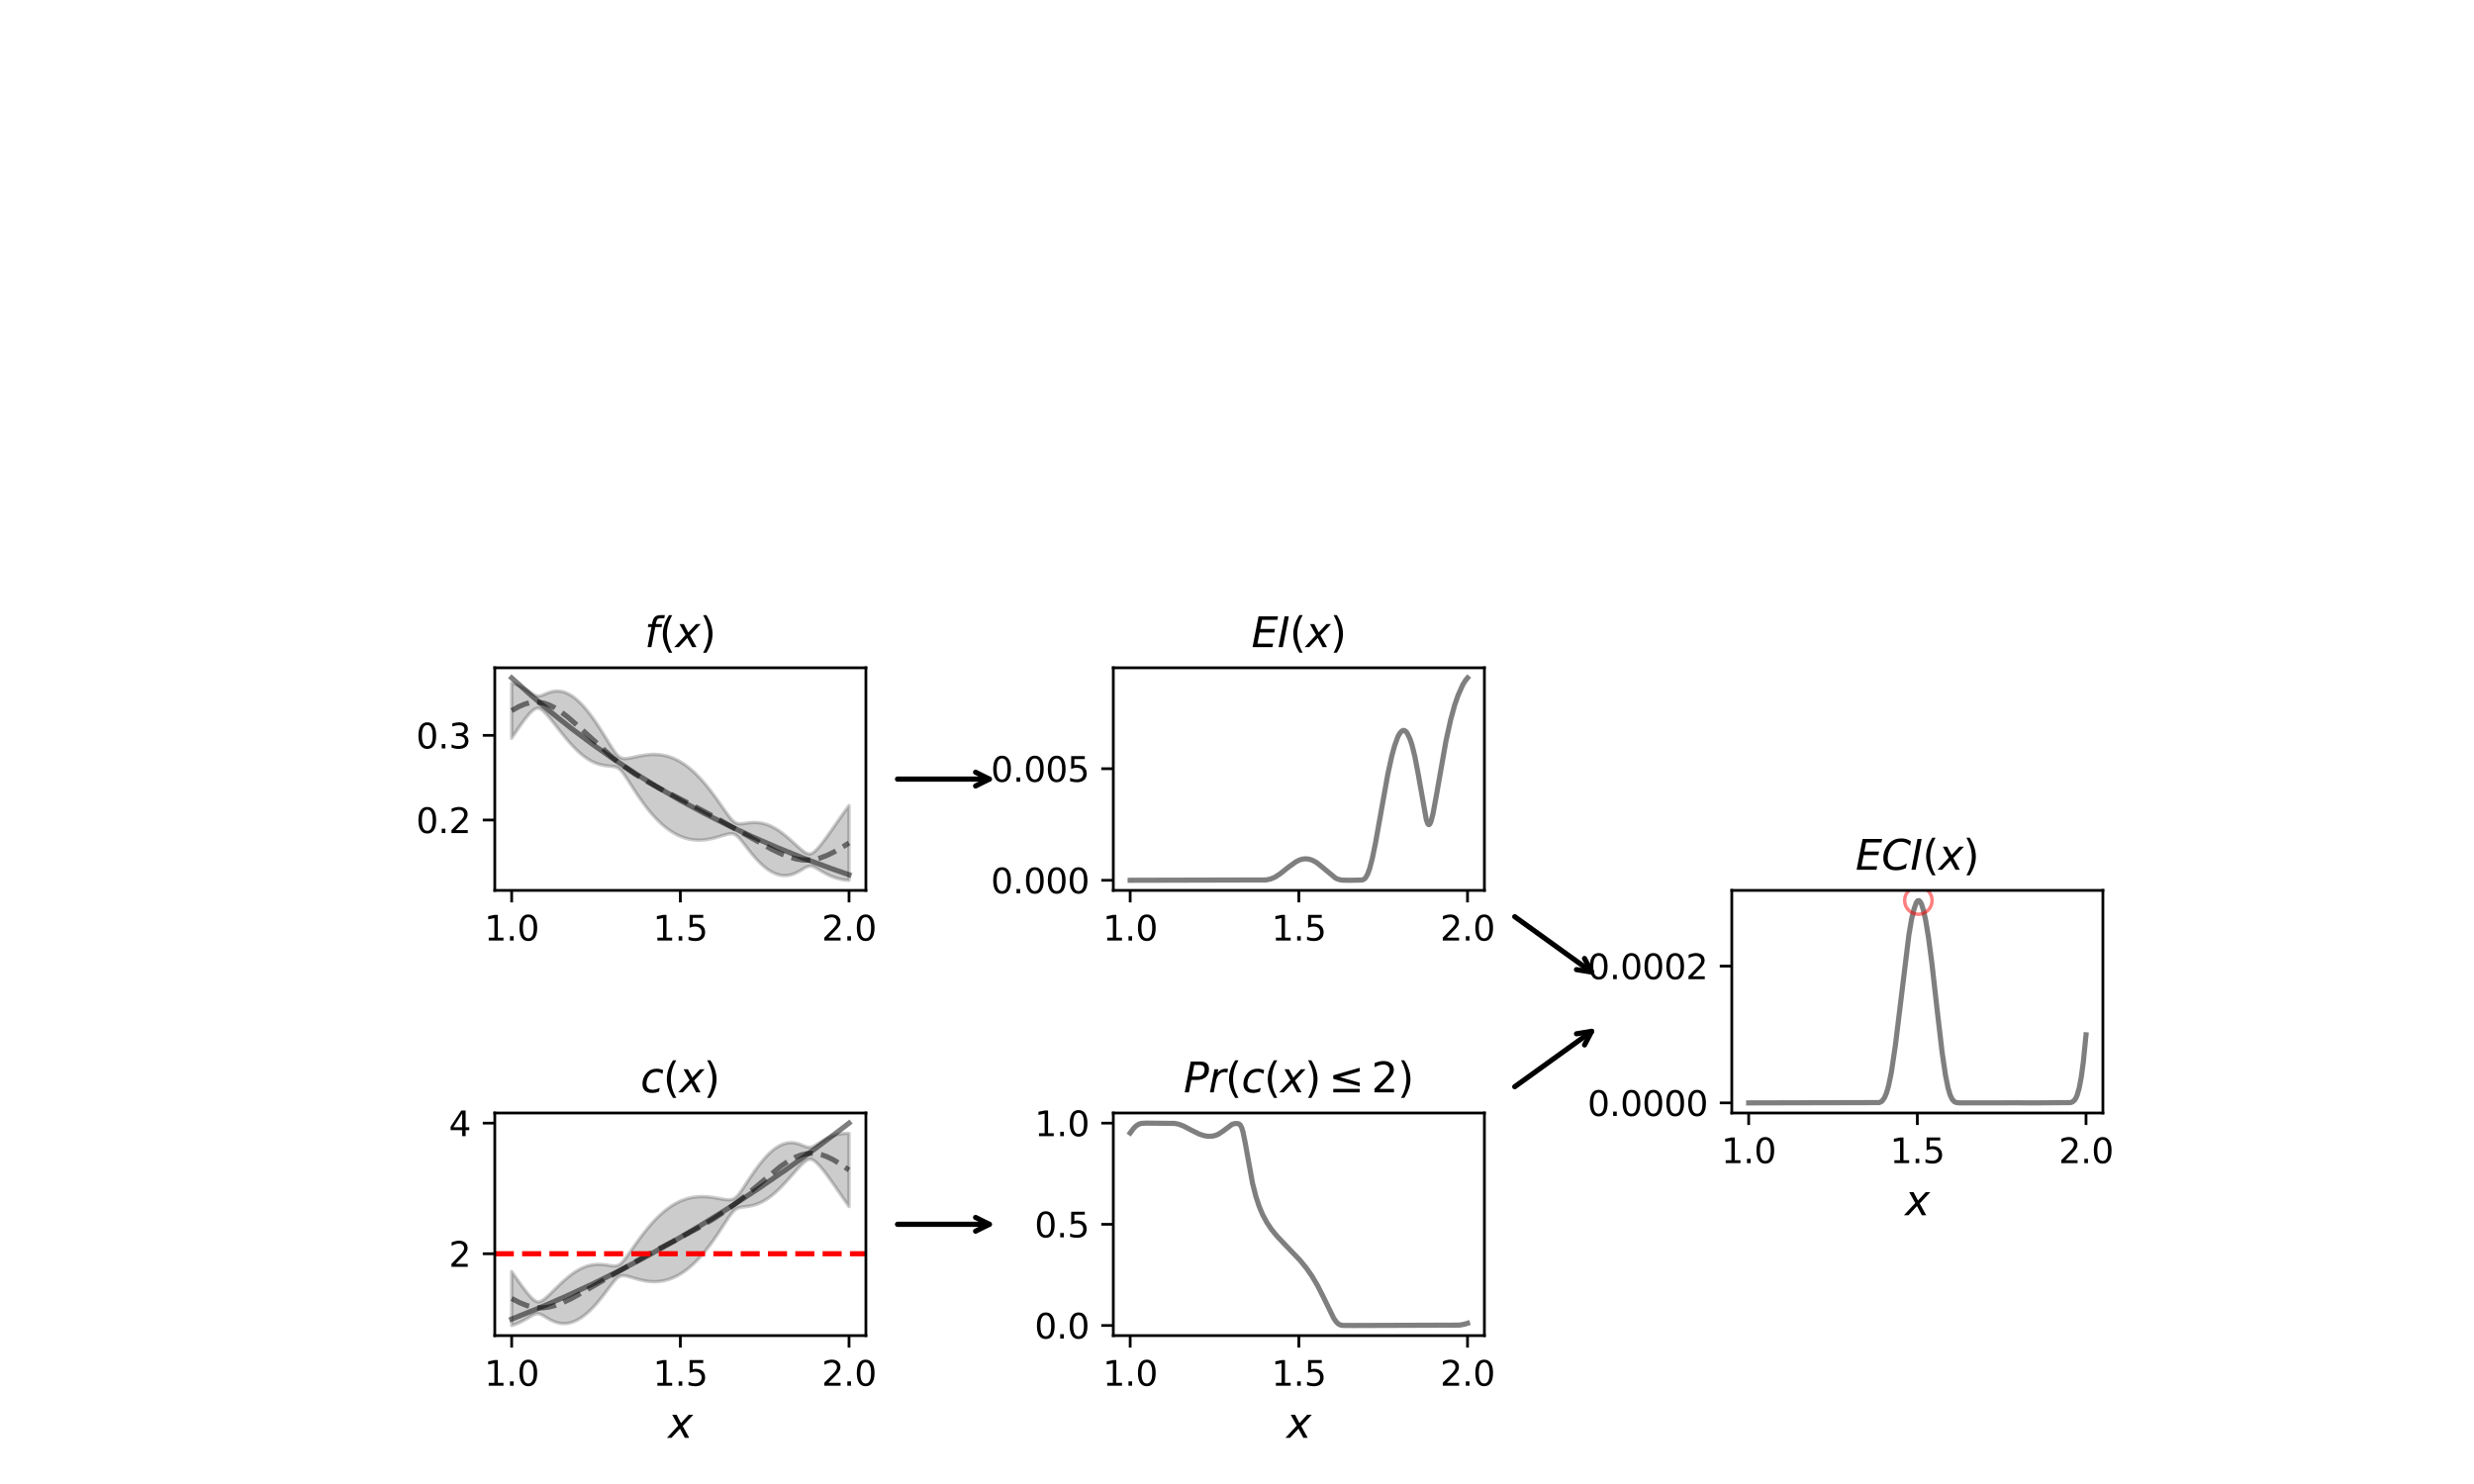 <?xml version="1.0" encoding="utf-8" standalone="no"?>
<!DOCTYPE svg PUBLIC "-//W3C//DTD SVG 1.1//EN"
  "http://www.w3.org/Graphics/SVG/1.1/DTD/svg11.dtd">
<svg xmlns:xlink="http://www.w3.org/1999/xlink" width="720pt" height="432pt" viewBox="0 0 720 432" xmlns="http://www.w3.org/2000/svg" version="1.1">
 <defs>
  <style type="text/css">*{stroke-linejoin: round; stroke-linecap: butt}</style>
 </defs>
 <g id="figure_1">
  <g id="patch_1">
   <path d="M 0 432 
L 720 432 
L 720 0 
L 0 0 
z
" style="fill: #ffffff"/>
  </g>
  <g id="axes_1">
   <g id="patch_2">
    <path d="M 144 388.8 
L 252 388.8 
L 252 324 
L 144 324 
z
" style="fill: #ffffff"/>
   </g>
   <g id="PolyCollection_1">
    <defs>
     <path id="mf816936bad" d="M 148.909 -61.859 
L 148.909 -46.145 
L 149.106 -46.201 
L 149.303 -46.26 
L 149.499 -46.322 
L 149.696 -46.387 
L 149.893 -46.456 
L 150.09 -46.527 
L 150.286 -46.602 
L 150.483 -46.679 
L 150.68 -46.76 
L 150.877 -46.844 
L 151.073 -46.931 
L 151.27 -47.021 
L 151.467 -47.114 
L 151.664 -47.21 
L 151.86 -47.309 
L 152.057 -47.41 
L 152.254 -47.514 
L 152.451 -47.621 
L 152.647 -47.73 
L 152.844 -47.842 
L 153.041 -47.955 
L 153.238 -48.07 
L 153.435 -48.186 
L 153.631 -48.304 
L 153.828 -48.422 
L 154.025 -48.54 
L 154.222 -48.658 
L 154.418 -48.774 
L 154.615 -48.889 
L 154.812 -48.999 
L 155.009 -49.106 
L 155.205 -49.206 
L 155.402 -49.297 
L 155.599 -49.379 
L 155.796 -49.448 
L 155.992 -49.503 
L 156.189 -49.54 
L 156.386 -49.558 
L 156.583 -49.556 
L 156.779 -49.534 
L 156.976 -49.493 
L 157.173 -49.434 
L 157.37 -49.359 
L 157.566 -49.271 
L 157.763 -49.173 
L 157.96 -49.067 
L 158.157 -48.955 
L 158.353 -48.839 
L 158.55 -48.72 
L 158.747 -48.601 
L 158.944 -48.481 
L 159.14 -48.363 
L 159.337 -48.245 
L 159.534 -48.131 
L 159.731 -48.019 
L 159.927 -47.91 
L 160.124 -47.804 
L 160.321 -47.703 
L 160.518 -47.606 
L 160.715 -47.513 
L 160.911 -47.424 
L 161.108 -47.34 
L 161.305 -47.262 
L 161.502 -47.188 
L 161.698 -47.119 
L 161.895 -47.055 
L 162.092 -46.996 
L 162.289 -46.943 
L 162.485 -46.895 
L 162.682 -46.852 
L 162.879 -46.814 
L 163.076 -46.782 
L 163.272 -46.756 
L 163.469 -46.735 
L 163.666 -46.719 
L 163.863 -46.708 
L 164.059 -46.703 
L 164.256 -46.704 
L 164.453 -46.71 
L 164.65 -46.721 
L 164.846 -46.738 
L 165.043 -46.76 
L 165.24 -46.788 
L 165.437 -46.821 
L 165.633 -46.859 
L 165.83 -46.903 
L 166.027 -46.951 
L 166.224 -47.006 
L 166.42 -47.065 
L 166.617 -47.129 
L 166.814 -47.199 
L 167.011 -47.274 
L 167.208 -47.354 
L 167.404 -47.439 
L 167.601 -47.53 
L 167.798 -47.625 
L 167.995 -47.725 
L 168.191 -47.83 
L 168.388 -47.94 
L 168.585 -48.055 
L 168.782 -48.175 
L 168.978 -48.3 
L 169.175 -48.429 
L 169.372 -48.563 
L 169.569 -48.702 
L 169.765 -48.845 
L 169.962 -48.993 
L 170.159 -49.146 
L 170.356 -49.303 
L 170.552 -49.464 
L 170.749 -49.63 
L 170.946 -49.8 
L 171.143 -49.975 
L 171.339 -50.153 
L 171.536 -50.336 
L 171.733 -50.523 
L 171.93 -50.714 
L 172.126 -50.909 
L 172.323 -51.109 
L 172.52 -51.312 
L 172.717 -51.518 
L 172.913 -51.729 
L 173.11 -51.943 
L 173.307 -52.161 
L 173.504 -52.382 
L 173.7 -52.607 
L 173.897 -52.835 
L 174.094 -53.066 
L 174.291 -53.301 
L 174.488 -53.539 
L 174.684 -53.779 
L 174.881 -54.022 
L 175.078 -54.268 
L 175.275 -54.517 
L 175.471 -54.768 
L 175.668 -55.021 
L 175.865 -55.276 
L 176.062 -55.533 
L 176.258 -55.792 
L 176.455 -56.052 
L 176.652 -56.313 
L 176.849 -56.574 
L 177.045 -56.837 
L 177.242 -57.099 
L 177.439 -57.36 
L 177.636 -57.62 
L 177.832 -57.879 
L 178.029 -58.135 
L 178.226 -58.387 
L 178.423 -58.634 
L 178.619 -58.876 
L 178.816 -59.109 
L 179.013 -59.333 
L 179.21 -59.546 
L 179.406 -59.744 
L 179.603 -59.927 
L 179.8 -60.09 
L 179.997 -60.233 
L 180.193 -60.355 
L 180.39 -60.454 
L 180.587 -60.53 
L 180.784 -60.586 
L 180.981 -60.623 
L 181.177 -60.643 
L 181.374 -60.649 
L 181.571 -60.642 
L 181.768 -60.624 
L 181.964 -60.598 
L 182.161 -60.565 
L 182.358 -60.525 
L 182.555 -60.481 
L 182.751 -60.433 
L 182.948 -60.382 
L 183.145 -60.329 
L 183.342 -60.274 
L 183.538 -60.217 
L 183.735 -60.159 
L 183.932 -60.101 
L 184.129 -60.043 
L 184.325 -59.984 
L 184.522 -59.926 
L 184.719 -59.868 
L 184.916 -59.811 
L 185.112 -59.754 
L 185.309 -59.699 
L 185.506 -59.644 
L 185.703 -59.591 
L 185.899 -59.54 
L 186.096 -59.489 
L 186.293 -59.441 
L 186.49 -59.393 
L 186.686 -59.348 
L 186.883 -59.305 
L 187.08 -59.263 
L 187.277 -59.224 
L 187.473 -59.186 
L 187.67 -59.151 
L 187.867 -59.117 
L 188.064 -59.086 
L 188.261 -59.058 
L 188.457 -59.031 
L 188.654 -59.007 
L 188.851 -58.985 
L 189.048 -58.966 
L 189.244 -58.949 
L 189.441 -58.935 
L 189.638 -58.924 
L 189.835 -58.915 
L 190.031 -58.908 
L 190.228 -58.904 
L 190.425 -58.903 
L 190.622 -58.905 
L 190.818 -58.91 
L 191.015 -58.917 
L 191.212 -58.927 
L 191.409 -58.94 
L 191.605 -58.955 
L 191.802 -58.974 
L 191.999 -58.995 
L 192.196 -59.02 
L 192.392 -59.047 
L 192.589 -59.077 
L 192.786 -59.11 
L 192.983 -59.147 
L 193.179 -59.186 
L 193.376 -59.228 
L 193.573 -59.273 
L 193.77 -59.322 
L 193.966 -59.373 
L 194.163 -59.427 
L 194.36 -59.485 
L 194.557 -59.546 
L 194.754 -59.609 
L 194.95 -59.676 
L 195.147 -59.746 
L 195.344 -59.82 
L 195.541 -59.896 
L 195.737 -59.976 
L 195.934 -60.058 
L 196.131 -60.144 
L 196.328 -60.234 
L 196.524 -60.326 
L 196.721 -60.422 
L 196.918 -60.521 
L 197.115 -60.623 
L 197.311 -60.729 
L 197.508 -60.837 
L 197.705 -60.949 
L 197.902 -61.065 
L 198.098 -61.184 
L 198.295 -61.306 
L 198.492 -61.431 
L 198.689 -61.56 
L 198.885 -61.692 
L 199.082 -61.827 
L 199.279 -61.966 
L 199.476 -62.108 
L 199.672 -62.254 
L 199.869 -62.402 
L 200.066 -62.555 
L 200.263 -62.71 
L 200.459 -62.87 
L 200.656 -63.032 
L 200.853 -63.198 
L 201.05 -63.367 
L 201.246 -63.54 
L 201.443 -63.716 
L 201.64 -63.895 
L 201.837 -64.078 
L 202.034 -64.265 
L 202.23 -64.454 
L 202.427 -64.648 
L 202.624 -64.844 
L 202.821 -65.044 
L 203.017 -65.247 
L 203.214 -65.454 
L 203.411 -65.664 
L 203.608 -65.878 
L 203.804 -66.094 
L 204.001 -66.315 
L 204.198 -66.538 
L 204.395 -66.765 
L 204.591 -66.995 
L 204.788 -67.228 
L 204.985 -67.465 
L 205.182 -67.704 
L 205.378 -67.947 
L 205.575 -68.194 
L 205.772 -68.443 
L 205.969 -68.695 
L 206.165 -68.951 
L 206.362 -69.209 
L 206.559 -69.471 
L 206.756 -69.735 
L 206.952 -70.003 
L 207.149 -70.273 
L 207.346 -70.546 
L 207.543 -70.821 
L 207.739 -71.099 
L 207.936 -71.38 
L 208.133 -71.663 
L 208.33 -71.949 
L 208.527 -72.237 
L 208.723 -72.527 
L 208.92 -72.819 
L 209.117 -73.113 
L 209.314 -73.409 
L 209.51 -73.706 
L 209.707 -74.005 
L 209.904 -74.305 
L 210.101 -74.606 
L 210.297 -74.908 
L 210.494 -75.21 
L 210.691 -75.512 
L 210.888 -75.814 
L 211.084 -76.116 
L 211.281 -76.416 
L 211.478 -76.714 
L 211.675 -77.01 
L 211.871 -77.302 
L 212.068 -77.59 
L 212.265 -77.872 
L 212.462 -78.148 
L 212.658 -78.415 
L 212.855 -78.672 
L 213.052 -78.917 
L 213.249 -79.147 
L 213.445 -79.361 
L 213.642 -79.557 
L 213.839 -79.733 
L 214.036 -79.889 
L 214.232 -80.025 
L 214.429 -80.142 
L 214.626 -80.24 
L 214.823 -80.323 
L 215.019 -80.392 
L 215.216 -80.45 
L 215.413 -80.498 
L 215.61 -80.539 
L 215.807 -80.575 
L 216.003 -80.606 
L 216.2 -80.634 
L 216.397 -80.66 
L 216.594 -80.684 
L 216.79 -80.709 
L 216.987 -80.733 
L 217.184 -80.758 
L 217.381 -80.785 
L 217.577 -80.812 
L 217.774 -80.842 
L 217.971 -80.874 
L 218.168 -80.908 
L 218.364 -80.944 
L 218.561 -80.984 
L 218.758 -81.026 
L 218.955 -81.072 
L 219.151 -81.12 
L 219.348 -81.173 
L 219.545 -81.228 
L 219.742 -81.287 
L 219.938 -81.35 
L 220.135 -81.416 
L 220.332 -81.486 
L 220.529 -81.56 
L 220.725 -81.637 
L 220.922 -81.719 
L 221.119 -81.804 
L 221.316 -81.894 
L 221.512 -81.987 
L 221.709 -82.084 
L 221.906 -82.185 
L 222.103 -82.291 
L 222.3 -82.4 
L 222.496 -82.513 
L 222.693 -82.63 
L 222.89 -82.751 
L 223.087 -82.876 
L 223.283 -83.004 
L 223.48 -83.137 
L 223.677 -83.273 
L 223.874 -83.414 
L 224.07 -83.558 
L 224.267 -83.706 
L 224.464 -83.857 
L 224.661 -84.012 
L 224.857 -84.171 
L 225.054 -84.333 
L 225.251 -84.499 
L 225.448 -84.668 
L 225.644 -84.84 
L 225.841 -85.016 
L 226.038 -85.195 
L 226.235 -85.377 
L 226.431 -85.562 
L 226.628 -85.75 
L 226.825 -85.941 
L 227.022 -86.135 
L 227.218 -86.331 
L 227.415 -86.53 
L 227.612 -86.732 
L 227.809 -86.936 
L 228.005 -87.142 
L 228.202 -87.35 
L 228.399 -87.561 
L 228.596 -87.773 
L 228.792 -87.987 
L 228.989 -88.203 
L 229.186 -88.42 
L 229.383 -88.639 
L 229.58 -88.859 
L 229.776 -89.08 
L 229.973 -89.302 
L 230.17 -89.525 
L 230.367 -89.748 
L 230.563 -89.972 
L 230.76 -90.196 
L 230.957 -90.42 
L 231.154 -90.644 
L 231.35 -90.867 
L 231.547 -91.089 
L 231.744 -91.311 
L 231.941 -91.531 
L 232.137 -91.749 
L 232.334 -91.966 
L 232.531 -92.18 
L 232.728 -92.391 
L 232.924 -92.598 
L 233.121 -92.802 
L 233.318 -93 
L 233.515 -93.193 
L 233.711 -93.38 
L 233.908 -93.559 
L 234.105 -93.728 
L 234.302 -93.887 
L 234.498 -94.034 
L 234.695 -94.166 
L 234.892 -94.281 
L 235.089 -94.377 
L 235.285 -94.45 
L 235.482 -94.5 
L 235.679 -94.524 
L 235.876 -94.522 
L 236.073 -94.493 
L 236.269 -94.439 
L 236.466 -94.36 
L 236.663 -94.26 
L 236.86 -94.14 
L 237.056 -94.003 
L 237.253 -93.85 
L 237.45 -93.684 
L 237.647 -93.506 
L 237.843 -93.317 
L 238.04 -93.119 
L 238.237 -92.912 
L 238.434 -92.698 
L 238.63 -92.478 
L 238.827 -92.251 
L 239.024 -92.019 
L 239.221 -91.781 
L 239.417 -91.539 
L 239.614 -91.293 
L 239.811 -91.042 
L 240.008 -90.789 
L 240.204 -90.531 
L 240.401 -90.271 
L 240.598 -90.008 
L 240.795 -89.742 
L 240.991 -89.474 
L 241.188 -89.204 
L 241.385 -88.932 
L 241.582 -88.658 
L 241.778 -88.382 
L 241.975 -88.105 
L 242.172 -87.826 
L 242.369 -87.547 
L 242.565 -87.266 
L 242.762 -86.984 
L 242.959 -86.702 
L 243.156 -86.418 
L 243.353 -86.135 
L 243.549 -85.85 
L 243.746 -85.566 
L 243.943 -85.281 
L 244.14 -84.996 
L 244.336 -84.711 
L 244.533 -84.426 
L 244.73 -84.142 
L 244.927 -83.857 
L 245.123 -83.573 
L 245.32 -83.29 
L 245.517 -83.006 
L 245.714 -82.724 
L 245.91 -82.442 
L 246.107 -82.161 
L 246.304 -81.88 
L 246.501 -81.6 
L 246.697 -81.322 
L 246.894 -81.044 
L 247.091 -80.767 
L 247.091 -102.047 
L 247.091 -102.047 
L 246.894 -102.054 
L 246.697 -102.058 
L 246.501 -102.06 
L 246.304 -102.059 
L 246.107 -102.055 
L 245.91 -102.048 
L 245.714 -102.038 
L 245.517 -102.025 
L 245.32 -102.009 
L 245.123 -101.99 
L 244.927 -101.968 
L 244.73 -101.943 
L 244.533 -101.915 
L 244.336 -101.883 
L 244.14 -101.848 
L 243.943 -101.809 
L 243.746 -101.767 
L 243.549 -101.722 
L 243.353 -101.673 
L 243.156 -101.621 
L 242.959 -101.565 
L 242.762 -101.506 
L 242.565 -101.443 
L 242.369 -101.376 
L 242.172 -101.306 
L 241.975 -101.232 
L 241.778 -101.155 
L 241.582 -101.074 
L 241.385 -100.989 
L 241.188 -100.901 
L 240.991 -100.809 
L 240.795 -100.714 
L 240.598 -100.615 
L 240.401 -100.513 
L 240.204 -100.408 
L 240.008 -100.299 
L 239.811 -100.188 
L 239.614 -100.073 
L 239.417 -99.956 
L 239.221 -99.836 
L 239.024 -99.713 
L 238.827 -99.589 
L 238.63 -99.463 
L 238.434 -99.336 
L 238.237 -99.208 
L 238.04 -99.081 
L 237.843 -98.954 
L 237.647 -98.828 
L 237.45 -98.706 
L 237.253 -98.587 
L 237.056 -98.474 
L 236.86 -98.368 
L 236.663 -98.272 
L 236.466 -98.187 
L 236.269 -98.115 
L 236.073 -98.06 
L 235.876 -98.021 
L 235.679 -98.001 
L 235.482 -97.999 
L 235.285 -98.014 
L 235.089 -98.045 
L 234.892 -98.09 
L 234.695 -98.146 
L 234.498 -98.21 
L 234.302 -98.282 
L 234.105 -98.357 
L 233.908 -98.435 
L 233.711 -98.515 
L 233.515 -98.594 
L 233.318 -98.672 
L 233.121 -98.748 
L 232.924 -98.822 
L 232.728 -98.892 
L 232.531 -98.959 
L 232.334 -99.021 
L 232.137 -99.078 
L 231.941 -99.131 
L 231.744 -99.179 
L 231.547 -99.221 
L 231.35 -99.258 
L 231.154 -99.289 
L 230.957 -99.315 
L 230.76 -99.334 
L 230.563 -99.348 
L 230.367 -99.356 
L 230.17 -99.357 
L 229.973 -99.353 
L 229.776 -99.342 
L 229.58 -99.325 
L 229.383 -99.303 
L 229.186 -99.273 
L 228.989 -99.238 
L 228.792 -99.197 
L 228.596 -99.149 
L 228.399 -99.095 
L 228.202 -99.035 
L 228.005 -98.969 
L 227.809 -98.897 
L 227.612 -98.819 
L 227.415 -98.734 
L 227.218 -98.644 
L 227.022 -98.548 
L 226.825 -98.445 
L 226.628 -98.337 
L 226.431 -98.223 
L 226.235 -98.103 
L 226.038 -97.978 
L 225.841 -97.847 
L 225.644 -97.71 
L 225.448 -97.567 
L 225.251 -97.419 
L 225.054 -97.266 
L 224.857 -97.107 
L 224.661 -96.942 
L 224.464 -96.773 
L 224.267 -96.598 
L 224.07 -96.418 
L 223.874 -96.233 
L 223.677 -96.042 
L 223.48 -95.847 
L 223.283 -95.647 
L 223.087 -95.442 
L 222.89 -95.232 
L 222.693 -95.018 
L 222.496 -94.798 
L 222.3 -94.575 
L 222.103 -94.347 
L 221.906 -94.114 
L 221.709 -93.878 
L 221.512 -93.637 
L 221.316 -93.392 
L 221.119 -93.143 
L 220.922 -92.89 
L 220.725 -92.633 
L 220.529 -92.373 
L 220.332 -92.109 
L 220.135 -91.841 
L 219.938 -91.57 
L 219.742 -91.296 
L 219.545 -91.019 
L 219.348 -90.739 
L 219.151 -90.456 
L 218.955 -90.171 
L 218.758 -89.883 
L 218.561 -89.592 
L 218.364 -89.3 
L 218.168 -89.006 
L 217.971 -88.71 
L 217.774 -88.413 
L 217.577 -88.115 
L 217.381 -87.816 
L 217.184 -87.517 
L 216.987 -87.218 
L 216.79 -86.919 
L 216.594 -86.622 
L 216.397 -86.326 
L 216.2 -86.033 
L 216.003 -85.744 
L 215.807 -85.458 
L 215.61 -85.179 
L 215.413 -84.907 
L 215.216 -84.644 
L 215.019 -84.391 
L 214.823 -84.152 
L 214.626 -83.927 
L 214.429 -83.721 
L 214.232 -83.533 
L 214.036 -83.367 
L 213.839 -83.222 
L 213.642 -83.1 
L 213.445 -82.999 
L 213.249 -82.917 
L 213.052 -82.854 
L 212.855 -82.806 
L 212.658 -82.773 
L 212.462 -82.751 
L 212.265 -82.74 
L 212.068 -82.737 
L 211.871 -82.742 
L 211.675 -82.752 
L 211.478 -82.768 
L 211.281 -82.787 
L 211.084 -82.811 
L 210.888 -82.837 
L 210.691 -82.866 
L 210.494 -82.896 
L 210.297 -82.928 
L 210.101 -82.962 
L 209.904 -82.996 
L 209.707 -83.031 
L 209.51 -83.066 
L 209.314 -83.102 
L 209.117 -83.137 
L 208.92 -83.172 
L 208.723 -83.207 
L 208.527 -83.242 
L 208.33 -83.276 
L 208.133 -83.309 
L 207.936 -83.341 
L 207.739 -83.372 
L 207.543 -83.402 
L 207.346 -83.431 
L 207.149 -83.458 
L 206.952 -83.485 
L 206.756 -83.509 
L 206.559 -83.533 
L 206.362 -83.554 
L 206.165 -83.574 
L 205.969 -83.592 
L 205.772 -83.609 
L 205.575 -83.623 
L 205.378 -83.636 
L 205.182 -83.646 
L 204.985 -83.655 
L 204.788 -83.661 
L 204.591 -83.665 
L 204.395 -83.668 
L 204.198 -83.667 
L 204.001 -83.665 
L 203.804 -83.66 
L 203.608 -83.653 
L 203.411 -83.644 
L 203.214 -83.632 
L 203.017 -83.618 
L 202.821 -83.601 
L 202.624 -83.582 
L 202.427 -83.56 
L 202.23 -83.536 
L 202.034 -83.509 
L 201.837 -83.479 
L 201.64 -83.447 
L 201.443 -83.412 
L 201.246 -83.374 
L 201.05 -83.334 
L 200.853 -83.291 
L 200.656 -83.245 
L 200.459 -83.196 
L 200.263 -83.144 
L 200.066 -83.09 
L 199.869 -83.032 
L 199.672 -82.972 
L 199.476 -82.909 
L 199.279 -82.843 
L 199.082 -82.774 
L 198.885 -82.702 
L 198.689 -82.627 
L 198.492 -82.549 
L 198.295 -82.468 
L 198.098 -82.384 
L 197.902 -82.297 
L 197.705 -82.207 
L 197.508 -82.113 
L 197.311 -82.017 
L 197.115 -81.918 
L 196.918 -81.815 
L 196.721 -81.71 
L 196.524 -81.601 
L 196.328 -81.489 
L 196.131 -81.375 
L 195.934 -81.256 
L 195.737 -81.135 
L 195.541 -81.011 
L 195.344 -80.883 
L 195.147 -80.753 
L 194.95 -80.619 
L 194.754 -80.482 
L 194.557 -80.341 
L 194.36 -80.198 
L 194.163 -80.051 
L 193.966 -79.901 
L 193.77 -79.748 
L 193.573 -79.592 
L 193.376 -79.432 
L 193.179 -79.27 
L 192.983 -79.104 
L 192.786 -78.935 
L 192.589 -78.762 
L 192.392 -78.587 
L 192.196 -78.408 
L 191.999 -78.226 
L 191.802 -78.041 
L 191.605 -77.853 
L 191.409 -77.662 
L 191.212 -77.467 
L 191.015 -77.27 
L 190.818 -77.069 
L 190.622 -76.865 
L 190.425 -76.658 
L 190.228 -76.448 
L 190.031 -76.235 
L 189.835 -76.019 
L 189.638 -75.8 
L 189.441 -75.578 
L 189.244 -75.353 
L 189.048 -75.125 
L 188.851 -74.895 
L 188.654 -74.661 
L 188.457 -74.425 
L 188.261 -74.185 
L 188.064 -73.944 
L 187.867 -73.699 
L 187.67 -73.452 
L 187.473 -73.202 
L 187.277 -72.95 
L 187.08 -72.695 
L 186.883 -72.438 
L 186.686 -72.178 
L 186.49 -71.917 
L 186.293 -71.653 
L 186.096 -71.387 
L 185.899 -71.119 
L 185.703 -70.849 
L 185.506 -70.578 
L 185.309 -70.305 
L 185.112 -70.03 
L 184.916 -69.754 
L 184.719 -69.477 
L 184.522 -69.198 
L 184.325 -68.919 
L 184.129 -68.64 
L 183.932 -68.36 
L 183.735 -68.079 
L 183.538 -67.799 
L 183.342 -67.52 
L 183.145 -67.242 
L 182.948 -66.965 
L 182.751 -66.691 
L 182.555 -66.419 
L 182.358 -66.15 
L 182.161 -65.886 
L 181.964 -65.628 
L 181.768 -65.376 
L 181.571 -65.133 
L 181.374 -64.9 
L 181.177 -64.68 
L 180.981 -64.473 
L 180.784 -64.283 
L 180.587 -64.112 
L 180.39 -63.962 
L 180.193 -63.833 
L 179.997 -63.726 
L 179.8 -63.641 
L 179.603 -63.577 
L 179.406 -63.53 
L 179.21 -63.5 
L 179.013 -63.483 
L 178.816 -63.478 
L 178.619 -63.482 
L 178.423 -63.493 
L 178.226 -63.51 
L 178.029 -63.532 
L 177.832 -63.557 
L 177.636 -63.584 
L 177.439 -63.613 
L 177.242 -63.643 
L 177.045 -63.673 
L 176.849 -63.703 
L 176.652 -63.733 
L 176.455 -63.761 
L 176.258 -63.788 
L 176.062 -63.814 
L 175.865 -63.838 
L 175.668 -63.859 
L 175.471 -63.879 
L 175.275 -63.896 
L 175.078 -63.91 
L 174.881 -63.922 
L 174.684 -63.931 
L 174.488 -63.937 
L 174.291 -63.94 
L 174.094 -63.939 
L 173.897 -63.936 
L 173.7 -63.929 
L 173.504 -63.919 
L 173.307 -63.905 
L 173.11 -63.888 
L 172.913 -63.867 
L 172.717 -63.843 
L 172.52 -63.815 
L 172.323 -63.783 
L 172.126 -63.748 
L 171.93 -63.708 
L 171.733 -63.665 
L 171.536 -63.619 
L 171.339 -63.568 
L 171.143 -63.513 
L 170.946 -63.455 
L 170.749 -63.393 
L 170.552 -63.327 
L 170.356 -63.257 
L 170.159 -63.183 
L 169.962 -63.106 
L 169.765 -63.024 
L 169.569 -62.939 
L 169.372 -62.85 
L 169.175 -62.757 
L 168.978 -62.66 
L 168.782 -62.56 
L 168.585 -62.456 
L 168.388 -62.348 
L 168.191 -62.236 
L 167.995 -62.121 
L 167.798 -62.003 
L 167.601 -61.88 
L 167.404 -61.755 
L 167.208 -61.626 
L 167.011 -61.493 
L 166.814 -61.357 
L 166.617 -61.218 
L 166.42 -61.076 
L 166.224 -60.93 
L 166.027 -60.782 
L 165.83 -60.63 
L 165.633 -60.475 
L 165.437 -60.318 
L 165.24 -60.157 
L 165.043 -59.994 
L 164.846 -59.829 
L 164.65 -59.661 
L 164.453 -59.49 
L 164.256 -59.317 
L 164.059 -59.141 
L 163.863 -58.964 
L 163.666 -58.784 
L 163.469 -58.603 
L 163.272 -58.42 
L 163.076 -58.235 
L 162.879 -58.048 
L 162.682 -57.86 
L 162.485 -57.671 
L 162.289 -57.48 
L 162.092 -57.289 
L 161.895 -57.097 
L 161.698 -56.904 
L 161.502 -56.71 
L 161.305 -56.517 
L 161.108 -56.323 
L 160.911 -56.129 
L 160.715 -55.936 
L 160.518 -55.743 
L 160.321 -55.552 
L 160.124 -55.361 
L 159.927 -55.173 
L 159.731 -54.986 
L 159.534 -54.802 
L 159.337 -54.621 
L 159.14 -54.443 
L 158.944 -54.27 
L 158.747 -54.102 
L 158.55 -53.941 
L 158.353 -53.786 
L 158.157 -53.64 
L 157.96 -53.505 
L 157.763 -53.382 
L 157.566 -53.274 
L 157.37 -53.182 
L 157.173 -53.11 
L 156.976 -53.06 
L 156.779 -53.034 
L 156.583 -53.035 
L 156.386 -53.062 
L 156.189 -53.116 
L 155.992 -53.196 
L 155.796 -53.299 
L 155.599 -53.424 
L 155.402 -53.568 
L 155.205 -53.728 
L 155.009 -53.903 
L 154.812 -54.09 
L 154.615 -54.288 
L 154.418 -54.496 
L 154.222 -54.713 
L 154.025 -54.936 
L 153.828 -55.166 
L 153.631 -55.402 
L 153.435 -55.643 
L 153.238 -55.888 
L 153.041 -56.138 
L 152.844 -56.392 
L 152.647 -56.648 
L 152.451 -56.908 
L 152.254 -57.171 
L 152.057 -57.436 
L 151.86 -57.703 
L 151.664 -57.972 
L 151.467 -58.244 
L 151.27 -58.516 
L 151.073 -58.79 
L 150.877 -59.066 
L 150.68 -59.342 
L 150.483 -59.62 
L 150.286 -59.898 
L 150.09 -60.177 
L 149.893 -60.457 
L 149.696 -60.737 
L 149.499 -61.017 
L 149.303 -61.298 
L 149.106 -61.578 
L 148.909 -61.859 
z
" style="stroke: #000000; stroke-opacity: 0.2"/>
    </defs>
    <g clip-path="url(#p74ea218dc2)">
     <use xlink:href="#mf816936bad" x="0" y="432" style="fill-opacity: 0.2; stroke: #000000; stroke-opacity: 0.2"/>
    </g>
   </g>
   <g id="matplotlib.axis_1">
    <g id="xtick_1">
     <g id="line2d_1">
      <defs>
       <path id="m18c07c9412" d="M 0 0 
L 0 3.5 
" style="stroke: #000000; stroke-width: 0.8"/>
      </defs>
      <g>
       <use xlink:href="#m18c07c9412" x="148.909" y="388.8" style="stroke: #000000; stroke-width: 0.8"/>
      </g>
     </g>
     <g id="text_1">
      <!-- 1.0 -->
      <g transform="translate(140.958 403.398) scale(0.1 -0.1)">
       <defs>
        <path id="DejaVuSans-31" d="M 794 531 
L 1825 531 
L 1825 4091 
L 703 3866 
L 703 4441 
L 1819 4666 
L 2450 4666 
L 2450 531 
L 3481 531 
L 3481 0 
L 794 0 
L 794 531 
z
" transform="scale(0.016)"/>
        <path id="DejaVuSans-2e" d="M 684 794 
L 1344 794 
L 1344 0 
L 684 0 
L 684 794 
z
" transform="scale(0.016)"/>
        <path id="DejaVuSans-30" d="M 2034 4250 
Q 1547 4250 1301 3770 
Q 1056 3291 1056 2328 
Q 1056 1369 1301 889 
Q 1547 409 2034 409 
Q 2525 409 2770 889 
Q 3016 1369 3016 2328 
Q 3016 3291 2770 3770 
Q 2525 4250 2034 4250 
z
M 2034 4750 
Q 2819 4750 3233 4129 
Q 3647 3509 3647 2328 
Q 3647 1150 3233 529 
Q 2819 -91 2034 -91 
Q 1250 -91 836 529 
Q 422 1150 422 2328 
Q 422 3509 836 4129 
Q 1250 4750 2034 4750 
z
" transform="scale(0.016)"/>
       </defs>
       <use xlink:href="#DejaVuSans-31"/>
       <use xlink:href="#DejaVuSans-2e" x="63.623"/>
       <use xlink:href="#DejaVuSans-30" x="95.41"/>
      </g>
     </g>
    </g>
    <g id="xtick_2">
     <g id="line2d_2">
      <g>
       <use xlink:href="#m18c07c9412" x="198" y="388.8" style="stroke: #000000; stroke-width: 0.8"/>
      </g>
     </g>
     <g id="text_2">
      <!-- 1.5 -->
      <g transform="translate(190.048 403.398) scale(0.1 -0.1)">
       <defs>
        <path id="DejaVuSans-35" d="M 691 4666 
L 3169 4666 
L 3169 4134 
L 1269 4134 
L 1269 2991 
Q 1406 3038 1543 3061 
Q 1681 3084 1819 3084 
Q 2600 3084 3056 2656 
Q 3513 2228 3513 1497 
Q 3513 744 3044 326 
Q 2575 -91 1722 -91 
Q 1428 -91 1123 -41 
Q 819 9 494 109 
L 494 744 
Q 775 591 1075 516 
Q 1375 441 1709 441 
Q 2250 441 2565 725 
Q 2881 1009 2881 1497 
Q 2881 1984 2565 2268 
Q 2250 2553 1709 2553 
Q 1456 2553 1204 2497 
Q 953 2441 691 2322 
L 691 4666 
z
" transform="scale(0.016)"/>
       </defs>
       <use xlink:href="#DejaVuSans-31"/>
       <use xlink:href="#DejaVuSans-2e" x="63.623"/>
       <use xlink:href="#DejaVuSans-35" x="95.41"/>
      </g>
     </g>
    </g>
    <g id="xtick_3">
     <g id="line2d_3">
      <g>
       <use xlink:href="#m18c07c9412" x="247.091" y="388.8" style="stroke: #000000; stroke-width: 0.8"/>
      </g>
     </g>
     <g id="text_3">
      <!-- 2.0 -->
      <g transform="translate(239.139 403.398) scale(0.1 -0.1)">
       <defs>
        <path id="DejaVuSans-32" d="M 1228 531 
L 3431 531 
L 3431 0 
L 469 0 
L 469 531 
Q 828 903 1448 1529 
Q 2069 2156 2228 2338 
Q 2531 2678 2651 2914 
Q 2772 3150 2772 3378 
Q 2772 3750 2511 3984 
Q 2250 4219 1831 4219 
Q 1534 4219 1204 4116 
Q 875 4013 500 3803 
L 500 4441 
Q 881 4594 1212 4672 
Q 1544 4750 1819 4750 
Q 2544 4750 2975 4387 
Q 3406 4025 3406 3419 
Q 3406 3131 3298 2873 
Q 3191 2616 2906 2266 
Q 2828 2175 2409 1742 
Q 1991 1309 1228 531 
z
" transform="scale(0.016)"/>
       </defs>
       <use xlink:href="#DejaVuSans-32"/>
       <use xlink:href="#DejaVuSans-2e" x="63.623"/>
       <use xlink:href="#DejaVuSans-30" x="95.41"/>
      </g>
     </g>
    </g>
    <g id="text_4">
     <!-- $x$ -->
     <g transform="translate(194.4 418.596) scale(0.12 -0.12)">
      <defs>
       <path id="DejaVuSans-Oblique-78" d="M 3841 3500 
L 2234 1784 
L 3219 0 
L 2559 0 
L 1819 1388 
L 531 0 
L -166 0 
L 1556 1844 
L 641 3500 
L 1300 3500 
L 1972 2234 
L 3144 3500 
L 3841 3500 
z
" transform="scale(0.016)"/>
      </defs>
      <use xlink:href="#DejaVuSans-Oblique-78" transform="translate(0 0.312)"/>
     </g>
    </g>
   </g>
   <g id="matplotlib.axis_2">
    <g id="ytick_1">
     <g id="line2d_4">
      <defs>
       <path id="mbf8624b586" d="M 0 0 
L -3.5 0 
" style="stroke: #000000; stroke-width: 0.8"/>
      </defs>
      <g>
       <use xlink:href="#mbf8624b586" x="144" y="364.97" style="stroke: #000000; stroke-width: 0.8"/>
      </g>
     </g>
     <g id="text_5">
      <!-- 2 -->
      <g transform="translate(130.637 368.769) scale(0.1 -0.1)">
       <use xlink:href="#DejaVuSans-32"/>
      </g>
     </g>
    </g>
    <g id="ytick_2">
     <g id="line2d_5">
      <g>
       <use xlink:href="#mbf8624b586" x="144" y="326.945" style="stroke: #000000; stroke-width: 0.8"/>
      </g>
     </g>
     <g id="text_6">
      <!-- 4 -->
      <g transform="translate(130.637 330.745) scale(0.1 -0.1)">
       <defs>
        <path id="DejaVuSans-34" d="M 2419 4116 
L 825 1625 
L 2419 1625 
L 2419 4116 
z
M 2253 4666 
L 3047 4666 
L 3047 1625 
L 3713 1625 
L 3713 1100 
L 3047 1100 
L 3047 0 
L 2419 0 
L 2419 1100 
L 313 1100 
L 313 1709 
L 2253 4666 
z
" transform="scale(0.016)"/>
       </defs>
       <use xlink:href="#DejaVuSans-34"/>
      </g>
     </g>
    </g>
   </g>
   <g id="line2d_6">
    <path d="M 148.909 383.982 
L 156.779 380.812 
L 164.65 377.397 
L 172.52 373.739 
L 180.39 369.835 
L 188.261 365.688 
L 196.328 361.183 
L 204.395 356.421 
L 212.462 351.403 
L 220.725 345.996 
L 228.989 340.32 
L 237.253 334.375 
L 245.714 328.009 
L 247.091 326.945 
L 247.091 326.945 
" clip-path="url(#p74ea218dc2)" style="fill: none; stroke: #000000; stroke-opacity: 0.5; stroke-width: 1.5; stroke-linecap: square"/>
   </g>
   <g id="line2d_7">
    <path d="M 148.909 377.998 
L 151.27 379.231 
L 153.238 380.021 
L 155.009 380.496 
L 156.583 380.704 
L 158.157 380.702 
L 159.927 380.459 
L 161.698 379.989 
L 163.863 379.164 
L 166.42 377.93 
L 169.962 375.951 
L 188.261 365.379 
L 196.524 361.036 
L 203.608 357.234 
L 207.739 354.764 
L 211.281 352.398 
L 214.823 349.763 
L 218.758 346.546 
L 227.218 339.512 
L 229.58 337.908 
L 231.547 336.845 
L 233.121 336.225 
L 234.695 335.844 
L 236.073 335.724 
L 237.45 335.805 
L 239.024 336.134 
L 240.598 336.688 
L 242.369 337.538 
L 244.533 338.829 
L 247.091 340.593 
L 247.091 340.593 
" clip-path="url(#p74ea218dc2)" style="fill: none; stroke-dasharray: 5.55,2.4; stroke-dashoffset: 0; stroke: #000000; stroke-opacity: 0.5; stroke-width: 1.5"/>
   </g>
   <g id="line2d_8">
    <path d="M 144 364.97 
L 252 364.97 
" clip-path="url(#p74ea218dc2)" style="fill: none; stroke-dasharray: 5.55,2.4; stroke-dashoffset: 0; stroke: #ff0000; stroke-width: 1.5"/>
   </g>
   <g id="patch_3">
    <path d="M 144 388.8 
L 144 324 
" style="fill: none; stroke: #000000; stroke-width: 0.8; stroke-linejoin: miter; stroke-linecap: square"/>
   </g>
   <g id="patch_4">
    <path d="M 252 388.8 
L 252 324 
" style="fill: none; stroke: #000000; stroke-width: 0.8; stroke-linejoin: miter; stroke-linecap: square"/>
   </g>
   <g id="patch_5">
    <path d="M 144 388.8 
L 252 388.8 
" style="fill: none; stroke: #000000; stroke-width: 0.8; stroke-linejoin: miter; stroke-linecap: square"/>
   </g>
   <g id="patch_6">
    <path d="M 144 324 
L 252 324 
" style="fill: none; stroke: #000000; stroke-width: 0.8; stroke-linejoin: miter; stroke-linecap: square"/>
   </g>
   <g id="text_7">
    <!-- $c(x)$ -->
    <g transform="translate(186.42 318) scale(0.12 -0.12)">
     <defs>
      <path id="DejaVuSans-Oblique-63" d="M 3431 3366 
L 3316 2797 
Q 3109 2947 2876 3022 
Q 2644 3097 2394 3097 
Q 2119 3097 1870 3000 
Q 1622 2903 1453 2725 
Q 1184 2453 1037 2087 
Q 891 1722 891 1331 
Q 891 859 1127 628 
Q 1363 397 1844 397 
Q 2081 397 2348 469 
Q 2616 541 2906 684 
L 2797 116 
Q 2547 13 2283 -39 
Q 2019 -91 1741 -91 
Q 1044 -91 669 257 
Q 294 606 294 1253 
Q 294 1797 489 2255 
Q 684 2713 1069 3078 
Q 1331 3328 1684 3456 
Q 2038 3584 2456 3584 
Q 2700 3584 2940 3529 
Q 3181 3475 3431 3366 
z
" transform="scale(0.016)"/>
      <path id="DejaVuSans-28" d="M 1984 4856 
Q 1566 4138 1362 3434 
Q 1159 2731 1159 2009 
Q 1159 1288 1364 580 
Q 1569 -128 1984 -844 
L 1484 -844 
Q 1016 -109 783 600 
Q 550 1309 550 2009 
Q 550 2706 781 3412 
Q 1013 4119 1484 4856 
L 1984 4856 
z
" transform="scale(0.016)"/>
      <path id="DejaVuSans-29" d="M 513 4856 
L 1013 4856 
Q 1481 4119 1714 3412 
Q 1947 2706 1947 2009 
Q 1947 1309 1714 600 
Q 1481 -109 1013 -844 
L 513 -844 
Q 928 -128 1133 580 
Q 1338 1288 1338 2009 
Q 1338 2731 1133 3434 
Q 928 4138 513 4856 
z
" transform="scale(0.016)"/>
     </defs>
     <use xlink:href="#DejaVuSans-Oblique-63" transform="translate(0 0.125)"/>
     <use xlink:href="#DejaVuSans-28" transform="translate(54.98 0.125)"/>
     <use xlink:href="#DejaVuSans-Oblique-78" transform="translate(93.994 0.125)"/>
     <use xlink:href="#DejaVuSans-29" transform="translate(153.174 0.125)"/>
    </g>
   </g>
  </g>
  <g id="axes_2">
   <g id="patch_7">
    <path d="M 324 388.8 
L 432 388.8 
L 432 324 
L 324 324 
z
" style="fill: #ffffff"/>
   </g>
   <g id="matplotlib.axis_3">
    <g id="xtick_4">
     <g id="line2d_9">
      <g>
       <use xlink:href="#m18c07c9412" x="328.909" y="388.8" style="stroke: #000000; stroke-width: 0.8"/>
      </g>
     </g>
     <g id="text_8">
      <!-- 1.0 -->
      <g transform="translate(320.958 403.398) scale(0.1 -0.1)">
       <use xlink:href="#DejaVuSans-31"/>
       <use xlink:href="#DejaVuSans-2e" x="63.623"/>
       <use xlink:href="#DejaVuSans-30" x="95.41"/>
      </g>
     </g>
    </g>
    <g id="xtick_5">
     <g id="line2d_10">
      <g>
       <use xlink:href="#m18c07c9412" x="378" y="388.8" style="stroke: #000000; stroke-width: 0.8"/>
      </g>
     </g>
     <g id="text_9">
      <!-- 1.5 -->
      <g transform="translate(370.048 403.398) scale(0.1 -0.1)">
       <use xlink:href="#DejaVuSans-31"/>
       <use xlink:href="#DejaVuSans-2e" x="63.623"/>
       <use xlink:href="#DejaVuSans-35" x="95.41"/>
      </g>
     </g>
    </g>
    <g id="xtick_6">
     <g id="line2d_11">
      <g>
       <use xlink:href="#m18c07c9412" x="427.091" y="388.8" style="stroke: #000000; stroke-width: 0.8"/>
      </g>
     </g>
     <g id="text_10">
      <!-- 2.0 -->
      <g transform="translate(419.139 403.398) scale(0.1 -0.1)">
       <use xlink:href="#DejaVuSans-32"/>
       <use xlink:href="#DejaVuSans-2e" x="63.623"/>
       <use xlink:href="#DejaVuSans-30" x="95.41"/>
      </g>
     </g>
    </g>
    <g id="text_11">
     <!-- $x$ -->
     <g transform="translate(374.4 418.596) scale(0.12 -0.12)">
      <use xlink:href="#DejaVuSans-Oblique-78" transform="translate(0 0.312)"/>
     </g>
    </g>
   </g>
   <g id="matplotlib.axis_4">
    <g id="ytick_3">
     <g id="line2d_12">
      <g>
       <use xlink:href="#mbf8624b586" x="324" y="385.855" style="stroke: #000000; stroke-width: 0.8"/>
      </g>
     </g>
     <g id="text_12">
      <!-- 0.0 -->
      <g transform="translate(301.097 389.654) scale(0.1 -0.1)">
       <use xlink:href="#DejaVuSans-30"/>
       <use xlink:href="#DejaVuSans-2e" x="63.623"/>
       <use xlink:href="#DejaVuSans-30" x="95.41"/>
      </g>
     </g>
    </g>
    <g id="ytick_4">
     <g id="line2d_13">
      <g>
       <use xlink:href="#mbf8624b586" x="324" y="356.4" style="stroke: #000000; stroke-width: 0.8"/>
      </g>
     </g>
     <g id="text_13">
      <!-- 0.5 -->
      <g transform="translate(301.097 360.199) scale(0.1 -0.1)">
       <use xlink:href="#DejaVuSans-30"/>
       <use xlink:href="#DejaVuSans-2e" x="63.623"/>
       <use xlink:href="#DejaVuSans-35" x="95.41"/>
      </g>
     </g>
    </g>
    <g id="ytick_5">
     <g id="line2d_14">
      <g>
       <use xlink:href="#mbf8624b586" x="324" y="326.945" style="stroke: #000000; stroke-width: 0.8"/>
      </g>
     </g>
     <g id="text_14">
      <!-- 1.0 -->
      <g transform="translate(301.097 330.745) scale(0.1 -0.1)">
       <use xlink:href="#DejaVuSans-31"/>
       <use xlink:href="#DejaVuSans-2e" x="63.623"/>
       <use xlink:href="#DejaVuSans-30" x="95.41"/>
      </g>
     </g>
    </g>
   </g>
   <g id="line2d_15">
    <path d="M 328.909 329.811 
L 329.893 328.492 
L 330.68 327.72 
L 331.467 327.237 
L 332.254 327.015 
L 333.631 326.946 
L 341.895 327.031 
L 343.076 327.276 
L 344.453 327.807 
L 346.617 328.948 
L 348.978 330.118 
L 350.356 330.579 
L 351.536 330.778 
L 352.717 330.751 
L 353.7 330.529 
L 354.684 330.105 
L 355.865 329.327 
L 358.619 327.271 
L 359.406 327.075 
L 360.193 327.079 
L 360.587 327.198 
L 360.981 327.532 
L 361.374 328.28 
L 361.768 329.593 
L 362.358 332.519 
L 364.522 344.456 
L 365.506 348.317 
L 366.49 351.281 
L 367.473 353.603 
L 368.654 355.811 
L 370.031 357.868 
L 371.605 359.806 
L 373.966 362.306 
L 378.295 366.82 
L 380.263 369.248 
L 381.837 371.522 
L 383.411 374.179 
L 385.182 377.663 
L 388.133 383.718 
L 388.92 384.849 
L 389.51 385.406 
L 390.101 385.71 
L 390.888 385.841 
L 394.036 385.855 
L 424.73 385.752 
L 426.304 385.459 
L 427.091 385.208 
L 427.091 385.208 
" clip-path="url(#pbb8fb321f5)" style="fill: none; stroke: #000000; stroke-opacity: 0.5; stroke-width: 1.5; stroke-linecap: square"/>
   </g>
   <g id="patch_8">
    <path d="M 324 388.8 
L 324 324 
" style="fill: none; stroke: #000000; stroke-width: 0.8; stroke-linejoin: miter; stroke-linecap: square"/>
   </g>
   <g id="patch_9">
    <path d="M 432 388.8 
L 432 324 
" style="fill: none; stroke: #000000; stroke-width: 0.8; stroke-linejoin: miter; stroke-linecap: square"/>
   </g>
   <g id="patch_10">
    <path d="M 324 388.8 
L 432 388.8 
" style="fill: none; stroke: #000000; stroke-width: 0.8; stroke-linejoin: miter; stroke-linecap: square"/>
   </g>
   <g id="patch_11">
    <path d="M 324 324 
L 432 324 
" style="fill: none; stroke: #000000; stroke-width: 0.8; stroke-linejoin: miter; stroke-linecap: square"/>
   </g>
   <g id="patch_12">
    <path d="M 261.197 356.4 
Q 275.398 356.4 287.923 356.4 
" style="fill: none; stroke: #000000; stroke-width: 1.5; stroke-linecap: round"/>
    <path d="M 283.923 354.4 
L 287.923 356.4 
L 283.923 358.4 
" style="fill: none; stroke: #000000; stroke-width: 1.5; stroke-linecap: round"/>
   </g>
   <g id="text_15">
    <!-- $Pr(c(x) \leq 2)$ -->
    <g transform="translate(344.46 318) scale(0.12 -0.12)">
     <defs>
      <path id="DejaVuSans-Oblique-50" d="M 1081 4666 
L 2541 4666 
Q 3178 4666 3512 4369 
Q 3847 4072 3847 3500 
Q 3847 2731 3353 2303 
Q 2859 1875 1966 1875 
L 1172 1875 
L 806 0 
L 172 0 
L 1081 4666 
z
M 1613 4147 
L 1275 2394 
L 2069 2394 
Q 2606 2394 2893 2669 
Q 3181 2944 3181 3456 
Q 3181 3784 2986 3965 
Q 2791 4147 2438 4147 
L 1613 4147 
z
" transform="scale(0.016)"/>
      <path id="DejaVuSans-Oblique-72" d="M 2853 2969 
Q 2766 3016 2653 3041 
Q 2541 3066 2413 3066 
Q 1953 3066 1609 2717 
Q 1266 2369 1153 1784 
L 800 0 
L 225 0 
L 909 3500 
L 1484 3500 
L 1375 2956 
Q 1603 3259 1920 3421 
Q 2238 3584 2597 3584 
Q 2691 3584 2781 3573 
Q 2872 3563 2963 3538 
L 2853 2969 
z
" transform="scale(0.016)"/>
      <path id="DejaVuSans-2264" d="M 4684 3175 
L 1684 2309 
L 4684 1453 
L 4684 897 
L 678 2047 
L 678 2578 
L 4684 3725 
L 4684 3175 
z
M 678 531 
L 4684 531 
L 4684 0 
L 678 0 
L 678 531 
z
" transform="scale(0.016)"/>
     </defs>
     <use xlink:href="#DejaVuSans-Oblique-50" transform="translate(0 0.125)"/>
     <use xlink:href="#DejaVuSans-Oblique-72" transform="translate(60.303 0.125)"/>
     <use xlink:href="#DejaVuSans-28" transform="translate(101.416 0.125)"/>
     <use xlink:href="#DejaVuSans-Oblique-63" transform="translate(140.43 0.125)"/>
     <use xlink:href="#DejaVuSans-28" transform="translate(195.41 0.125)"/>
     <use xlink:href="#DejaVuSans-Oblique-78" transform="translate(234.424 0.125)"/>
     <use xlink:href="#DejaVuSans-29" transform="translate(293.604 0.125)"/>
     <use xlink:href="#DejaVuSans-2264" transform="translate(352.1 0.125)"/>
     <use xlink:href="#DejaVuSans-32" transform="translate(455.371 0.125)"/>
     <use xlink:href="#DejaVuSans-29" transform="translate(518.994 0.125)"/>
    </g>
   </g>
  </g>
  <g id="axes_3">
   <g id="patch_13">
    <path d="M 144 259.2 
L 252 259.2 
L 252 194.4 
L 144 194.4 
z
" style="fill: #ffffff"/>
   </g>
   <g id="PolyCollection_2">
    <defs>
     <path id="mc2a5e61b01" d="M 148.909 -233.154 
L 148.909 -217.095 
L 149.106 -217.391 
L 149.303 -217.685 
L 149.499 -217.979 
L 149.696 -218.272 
L 149.893 -218.564 
L 150.09 -218.855 
L 150.286 -219.144 
L 150.483 -219.433 
L 150.68 -219.719 
L 150.877 -220.004 
L 151.073 -220.287 
L 151.27 -220.567 
L 151.467 -220.846 
L 151.664 -221.122 
L 151.86 -221.395 
L 152.057 -221.666 
L 152.254 -221.933 
L 152.451 -222.196 
L 152.647 -222.456 
L 152.844 -222.712 
L 153.041 -222.964 
L 153.238 -223.211 
L 153.435 -223.452 
L 153.631 -223.688 
L 153.828 -223.918 
L 154.025 -224.14 
L 154.222 -224.355 
L 154.418 -224.562 
L 154.615 -224.759 
L 154.812 -224.945 
L 155.009 -225.118 
L 155.205 -225.278 
L 155.402 -225.422 
L 155.599 -225.548 
L 155.796 -225.654 
L 155.992 -225.736 
L 156.189 -225.793 
L 156.386 -225.823 
L 156.583 -225.824 
L 156.779 -225.797 
L 156.976 -225.742 
L 157.173 -225.661 
L 157.37 -225.556 
L 157.566 -225.431 
L 157.763 -225.287 
L 157.96 -225.127 
L 158.157 -224.953 
L 158.353 -224.768 
L 158.55 -224.572 
L 158.747 -224.368 
L 158.944 -224.157 
L 159.14 -223.94 
L 159.337 -223.717 
L 159.534 -223.489 
L 159.731 -223.257 
L 159.927 -223.022 
L 160.124 -222.783 
L 160.321 -222.542 
L 160.518 -222.299 
L 160.715 -222.054 
L 160.911 -221.807 
L 161.108 -221.559 
L 161.305 -221.311 
L 161.502 -221.061 
L 161.698 -220.811 
L 161.895 -220.56 
L 162.092 -220.31 
L 162.289 -220.059 
L 162.485 -219.809 
L 162.682 -219.559 
L 162.879 -219.31 
L 163.076 -219.062 
L 163.272 -218.814 
L 163.469 -218.568 
L 163.666 -218.323 
L 163.863 -218.08 
L 164.059 -217.838 
L 164.256 -217.597 
L 164.453 -217.359 
L 164.65 -217.122 
L 164.846 -216.887 
L 165.043 -216.655 
L 165.24 -216.425 
L 165.437 -216.197 
L 165.633 -215.971 
L 165.83 -215.748 
L 166.027 -215.528 
L 166.224 -215.311 
L 166.42 -215.096 
L 166.617 -214.885 
L 166.814 -214.676 
L 167.011 -214.471 
L 167.208 -214.268 
L 167.404 -214.07 
L 167.601 -213.874 
L 167.798 -213.682 
L 167.995 -213.493 
L 168.191 -213.308 
L 168.388 -213.126 
L 168.585 -212.948 
L 168.782 -212.774 
L 168.978 -212.604 
L 169.175 -212.437 
L 169.372 -212.274 
L 169.569 -212.115 
L 169.765 -211.961 
L 169.962 -211.81 
L 170.159 -211.663 
L 170.356 -211.52 
L 170.552 -211.381 
L 170.749 -211.247 
L 170.946 -211.116 
L 171.143 -210.99 
L 171.339 -210.868 
L 171.536 -210.75 
L 171.733 -210.636 
L 171.93 -210.527 
L 172.126 -210.421 
L 172.323 -210.32 
L 172.52 -210.223 
L 172.717 -210.13 
L 172.913 -210.041 
L 173.11 -209.957 
L 173.307 -209.876 
L 173.504 -209.8 
L 173.7 -209.727 
L 173.897 -209.659 
L 174.094 -209.594 
L 174.291 -209.533 
L 174.488 -209.476 
L 174.684 -209.423 
L 174.881 -209.374 
L 175.078 -209.327 
L 175.275 -209.285 
L 175.471 -209.245 
L 175.668 -209.209 
L 175.865 -209.176 
L 176.062 -209.145 
L 176.258 -209.117 
L 176.455 -209.092 
L 176.652 -209.068 
L 176.849 -209.047 
L 177.045 -209.026 
L 177.242 -209.007 
L 177.439 -208.988 
L 177.636 -208.969 
L 177.832 -208.95 
L 178.029 -208.928 
L 178.226 -208.905 
L 178.423 -208.877 
L 178.619 -208.844 
L 178.816 -208.805 
L 179.013 -208.757 
L 179.21 -208.699 
L 179.406 -208.627 
L 179.603 -208.54 
L 179.8 -208.435 
L 179.997 -208.311 
L 180.193 -208.165 
L 180.39 -207.998 
L 180.587 -207.809 
L 180.784 -207.6 
L 180.981 -207.373 
L 181.177 -207.13 
L 181.374 -206.873 
L 181.571 -206.605 
L 181.768 -206.327 
L 181.964 -206.042 
L 182.161 -205.751 
L 182.358 -205.454 
L 182.555 -205.154 
L 182.751 -204.852 
L 182.948 -204.547 
L 183.145 -204.241 
L 183.342 -203.935 
L 183.538 -203.628 
L 183.735 -203.321 
L 183.932 -203.015 
L 184.129 -202.71 
L 184.325 -202.406 
L 184.522 -202.103 
L 184.719 -201.802 
L 184.916 -201.503 
L 185.112 -201.205 
L 185.309 -200.91 
L 185.506 -200.617 
L 185.703 -200.326 
L 185.899 -200.038 
L 186.096 -199.752 
L 186.293 -199.47 
L 186.49 -199.189 
L 186.686 -198.912 
L 186.883 -198.637 
L 187.08 -198.366 
L 187.277 -198.097 
L 187.473 -197.831 
L 187.67 -197.569 
L 187.867 -197.31 
L 188.064 -197.054 
L 188.261 -196.801 
L 188.457 -196.551 
L 188.654 -196.305 
L 188.851 -196.062 
L 189.048 -195.822 
L 189.244 -195.585 
L 189.441 -195.352 
L 189.638 -195.123 
L 189.835 -194.897 
L 190.031 -194.674 
L 190.228 -194.455 
L 190.425 -194.239 
L 190.622 -194.026 
L 190.818 -193.817 
L 191.015 -193.612 
L 191.212 -193.41 
L 191.409 -193.211 
L 191.605 -193.016 
L 191.802 -192.825 
L 191.999 -192.637 
L 192.196 -192.452 
L 192.392 -192.271 
L 192.589 -192.093 
L 192.786 -191.919 
L 192.983 -191.748 
L 193.179 -191.581 
L 193.376 -191.417 
L 193.573 -191.257 
L 193.77 -191.1 
L 193.966 -190.947 
L 194.163 -190.797 
L 194.36 -190.65 
L 194.557 -190.507 
L 194.754 -190.368 
L 194.95 -190.231 
L 195.147 -190.099 
L 195.344 -189.969 
L 195.541 -189.843 
L 195.737 -189.72 
L 195.934 -189.601 
L 196.131 -189.485 
L 196.328 -189.372 
L 196.524 -189.263 
L 196.721 -189.157 
L 196.918 -189.054 
L 197.115 -188.955 
L 197.311 -188.858 
L 197.508 -188.765 
L 197.705 -188.676 
L 197.902 -188.589 
L 198.098 -188.506 
L 198.295 -188.426 
L 198.492 -188.35 
L 198.689 -188.276 
L 198.885 -188.206 
L 199.082 -188.138 
L 199.279 -188.074 
L 199.476 -188.013 
L 199.672 -187.956 
L 199.869 -187.901 
L 200.066 -187.849 
L 200.263 -187.801 
L 200.459 -187.755 
L 200.656 -187.713 
L 200.853 -187.674 
L 201.05 -187.637 
L 201.246 -187.604 
L 201.443 -187.573 
L 201.64 -187.546 
L 201.837 -187.521 
L 202.034 -187.5 
L 202.23 -187.481 
L 202.427 -187.465 
L 202.624 -187.452 
L 202.821 -187.442 
L 203.017 -187.435 
L 203.214 -187.43 
L 203.411 -187.429 
L 203.608 -187.43 
L 203.804 -187.433 
L 204.001 -187.44 
L 204.198 -187.449 
L 204.395 -187.46 
L 204.591 -187.474 
L 204.788 -187.491 
L 204.985 -187.51 
L 205.182 -187.532 
L 205.378 -187.556 
L 205.575 -187.583 
L 205.772 -187.612 
L 205.969 -187.643 
L 206.165 -187.676 
L 206.362 -187.712 
L 206.559 -187.75 
L 206.756 -187.789 
L 206.952 -187.831 
L 207.149 -187.875 
L 207.346 -187.921 
L 207.543 -187.968 
L 207.739 -188.018 
L 207.936 -188.069 
L 208.133 -188.121 
L 208.33 -188.175 
L 208.527 -188.23 
L 208.723 -188.287 
L 208.92 -188.344 
L 209.117 -188.403 
L 209.314 -188.462 
L 209.51 -188.522 
L 209.707 -188.582 
L 209.904 -188.643 
L 210.101 -188.704 
L 210.297 -188.764 
L 210.494 -188.824 
L 210.691 -188.883 
L 210.888 -188.94 
L 211.084 -188.996 
L 211.281 -189.05 
L 211.478 -189.1 
L 211.675 -189.147 
L 211.871 -189.19 
L 212.068 -189.227 
L 212.265 -189.258 
L 212.462 -189.28 
L 212.658 -189.293 
L 212.855 -189.295 
L 213.052 -189.283 
L 213.249 -189.256 
L 213.445 -189.211 
L 213.642 -189.146 
L 213.839 -189.061 
L 214.036 -188.954 
L 214.232 -188.825 
L 214.429 -188.676 
L 214.626 -188.507 
L 214.823 -188.322 
L 215.019 -188.121 
L 215.216 -187.909 
L 215.413 -187.686 
L 215.61 -187.454 
L 215.807 -187.216 
L 216.003 -186.973 
L 216.2 -186.726 
L 216.397 -186.476 
L 216.594 -186.225 
L 216.79 -185.972 
L 216.987 -185.718 
L 217.184 -185.465 
L 217.381 -185.212 
L 217.577 -184.961 
L 217.774 -184.71 
L 217.971 -184.461 
L 218.168 -184.215 
L 218.364 -183.97 
L 218.561 -183.728 
L 218.758 -183.488 
L 218.955 -183.252 
L 219.151 -183.018 
L 219.348 -182.788 
L 219.545 -182.561 
L 219.742 -182.337 
L 219.938 -182.117 
L 220.135 -181.9 
L 220.332 -181.688 
L 220.529 -181.479 
L 220.725 -181.274 
L 220.922 -181.074 
L 221.119 -180.877 
L 221.316 -180.685 
L 221.512 -180.497 
L 221.709 -180.314 
L 221.906 -180.135 
L 222.103 -179.961 
L 222.3 -179.791 
L 222.496 -179.626 
L 222.693 -179.466 
L 222.89 -179.311 
L 223.087 -179.161 
L 223.283 -179.015 
L 223.48 -178.875 
L 223.677 -178.74 
L 223.874 -178.609 
L 224.07 -178.484 
L 224.267 -178.364 
L 224.464 -178.25 
L 224.661 -178.14 
L 224.857 -178.036 
L 225.054 -177.938 
L 225.251 -177.844 
L 225.448 -177.757 
L 225.644 -177.674 
L 225.841 -177.598 
L 226.038 -177.526 
L 226.235 -177.461 
L 226.431 -177.401 
L 226.628 -177.346 
L 226.825 -177.298 
L 227.022 -177.255 
L 227.218 -177.217 
L 227.415 -177.186 
L 227.612 -177.16 
L 227.809 -177.14 
L 228.005 -177.125 
L 228.202 -177.117 
L 228.399 -177.114 
L 228.596 -177.117 
L 228.792 -177.126 
L 228.989 -177.14 
L 229.186 -177.16 
L 229.383 -177.186 
L 229.58 -177.218 
L 229.776 -177.255 
L 229.973 -177.298 
L 230.17 -177.347 
L 230.367 -177.401 
L 230.563 -177.46 
L 230.76 -177.525 
L 230.957 -177.595 
L 231.154 -177.671 
L 231.35 -177.751 
L 231.547 -177.836 
L 231.744 -177.927 
L 231.941 -178.021 
L 232.137 -178.12 
L 232.334 -178.223 
L 232.531 -178.33 
L 232.728 -178.441 
L 232.924 -178.554 
L 233.121 -178.669 
L 233.318 -178.787 
L 233.515 -178.905 
L 233.711 -179.024 
L 233.908 -179.142 
L 234.105 -179.257 
L 234.302 -179.369 
L 234.498 -179.475 
L 234.695 -179.573 
L 234.892 -179.661 
L 235.089 -179.737 
L 235.285 -179.798 
L 235.482 -179.842 
L 235.679 -179.867 
L 235.876 -179.872 
L 236.073 -179.857 
L 236.269 -179.824 
L 236.466 -179.774 
L 236.663 -179.708 
L 236.86 -179.63 
L 237.056 -179.541 
L 237.253 -179.444 
L 237.45 -179.34 
L 237.647 -179.231 
L 237.843 -179.118 
L 238.04 -179.002 
L 238.237 -178.884 
L 238.434 -178.766 
L 238.63 -178.647 
L 238.827 -178.528 
L 239.024 -178.41 
L 239.221 -178.294 
L 239.417 -178.178 
L 239.614 -178.064 
L 239.811 -177.952 
L 240.008 -177.843 
L 240.204 -177.735 
L 240.401 -177.63 
L 240.598 -177.527 
L 240.795 -177.427 
L 240.991 -177.33 
L 241.188 -177.236 
L 241.385 -177.144 
L 241.582 -177.055 
L 241.778 -176.969 
L 241.975 -176.886 
L 242.172 -176.806 
L 242.369 -176.729 
L 242.565 -176.655 
L 242.762 -176.584 
L 242.959 -176.516 
L 243.156 -176.451 
L 243.353 -176.389 
L 243.549 -176.33 
L 243.746 -176.274 
L 243.943 -176.221 
L 244.14 -176.171 
L 244.336 -176.123 
L 244.533 -176.079 
L 244.73 -176.037 
L 244.927 -175.998 
L 245.123 -175.962 
L 245.32 -175.929 
L 245.517 -175.898 
L 245.714 -175.87 
L 245.91 -175.845 
L 246.107 -175.822 
L 246.304 -175.802 
L 246.501 -175.784 
L 246.697 -175.769 
L 246.894 -175.756 
L 247.091 -175.745 
L 247.091 -197.493 
L 247.091 -197.493 
L 246.894 -197.228 
L 246.697 -196.962 
L 246.501 -196.694 
L 246.304 -196.425 
L 246.107 -196.154 
L 245.91 -195.882 
L 245.714 -195.61 
L 245.517 -195.336 
L 245.32 -195.061 
L 245.123 -194.785 
L 244.927 -194.508 
L 244.73 -194.23 
L 244.533 -193.952 
L 244.336 -193.673 
L 244.14 -193.393 
L 243.943 -193.113 
L 243.746 -192.832 
L 243.549 -192.551 
L 243.353 -192.27 
L 243.156 -191.989 
L 242.959 -191.707 
L 242.762 -191.426 
L 242.565 -191.144 
L 242.369 -190.863 
L 242.172 -190.583 
L 241.975 -190.303 
L 241.778 -190.023 
L 241.582 -189.744 
L 241.385 -189.467 
L 241.188 -189.19 
L 240.991 -188.915 
L 240.795 -188.641 
L 240.598 -188.368 
L 240.401 -188.098 
L 240.204 -187.829 
L 240.008 -187.563 
L 239.811 -187.299 
L 239.614 -187.038 
L 239.417 -186.78 
L 239.221 -186.525 
L 239.024 -186.275 
L 238.827 -186.028 
L 238.63 -185.786 
L 238.434 -185.55 
L 238.237 -185.319 
L 238.04 -185.095 
L 237.843 -184.878 
L 237.647 -184.67 
L 237.45 -184.472 
L 237.253 -184.285 
L 237.056 -184.111 
L 236.86 -183.951 
L 236.663 -183.808 
L 236.466 -183.684 
L 236.269 -183.581 
L 236.073 -183.502 
L 235.876 -183.448 
L 235.679 -183.42 
L 235.482 -183.417 
L 235.285 -183.44 
L 235.089 -183.487 
L 234.892 -183.554 
L 234.695 -183.641 
L 234.498 -183.743 
L 234.302 -183.859 
L 234.105 -183.987 
L 233.908 -184.125 
L 233.711 -184.272 
L 233.515 -184.425 
L 233.318 -184.583 
L 233.121 -184.747 
L 232.924 -184.914 
L 232.728 -185.085 
L 232.531 -185.258 
L 232.334 -185.434 
L 232.137 -185.611 
L 231.941 -185.789 
L 231.744 -185.968 
L 231.547 -186.147 
L 231.35 -186.327 
L 231.154 -186.506 
L 230.957 -186.686 
L 230.76 -186.864 
L 230.563 -187.042 
L 230.367 -187.22 
L 230.17 -187.395 
L 229.973 -187.57 
L 229.776 -187.743 
L 229.58 -187.915 
L 229.383 -188.085 
L 229.186 -188.252 
L 228.989 -188.418 
L 228.792 -188.582 
L 228.596 -188.743 
L 228.399 -188.903 
L 228.202 -189.059 
L 228.005 -189.213 
L 227.809 -189.364 
L 227.612 -189.513 
L 227.415 -189.659 
L 227.218 -189.801 
L 227.022 -189.941 
L 226.825 -190.077 
L 226.628 -190.211 
L 226.431 -190.341 
L 226.235 -190.468 
L 226.038 -190.591 
L 225.841 -190.711 
L 225.644 -190.827 
L 225.448 -190.94 
L 225.251 -191.049 
L 225.054 -191.155 
L 224.857 -191.257 
L 224.661 -191.355 
L 224.464 -191.45 
L 224.267 -191.54 
L 224.07 -191.627 
L 223.874 -191.71 
L 223.677 -191.789 
L 223.48 -191.865 
L 223.283 -191.936 
L 223.087 -192.004 
L 222.89 -192.067 
L 222.693 -192.127 
L 222.496 -192.183 
L 222.3 -192.235 
L 222.103 -192.283 
L 221.906 -192.327 
L 221.709 -192.367 
L 221.512 -192.403 
L 221.316 -192.436 
L 221.119 -192.465 
L 220.922 -192.49 
L 220.725 -192.512 
L 220.529 -192.53 
L 220.332 -192.544 
L 220.135 -192.555 
L 219.938 -192.562 
L 219.742 -192.566 
L 219.545 -192.567 
L 219.348 -192.565 
L 219.151 -192.559 
L 218.955 -192.551 
L 218.758 -192.54 
L 218.561 -192.526 
L 218.364 -192.51 
L 218.168 -192.491 
L 217.971 -192.47 
L 217.774 -192.448 
L 217.577 -192.424 
L 217.381 -192.399 
L 217.184 -192.372 
L 216.987 -192.346 
L 216.79 -192.319 
L 216.594 -192.293 
L 216.397 -192.268 
L 216.2 -192.244 
L 216.003 -192.224 
L 215.807 -192.208 
L 215.61 -192.196 
L 215.413 -192.191 
L 215.216 -192.195 
L 215.019 -192.209 
L 214.823 -192.235 
L 214.626 -192.276 
L 214.429 -192.333 
L 214.232 -192.41 
L 214.036 -192.508 
L 213.839 -192.627 
L 213.642 -192.767 
L 213.445 -192.928 
L 213.249 -193.109 
L 213.052 -193.307 
L 212.855 -193.521 
L 212.658 -193.747 
L 212.462 -193.985 
L 212.265 -194.233 
L 212.068 -194.488 
L 211.871 -194.749 
L 211.675 -195.016 
L 211.478 -195.287 
L 211.281 -195.561 
L 211.084 -195.838 
L 210.888 -196.117 
L 210.691 -196.398 
L 210.494 -196.679 
L 210.297 -196.961 
L 210.101 -197.243 
L 209.904 -197.525 
L 209.707 -197.807 
L 209.51 -198.088 
L 209.314 -198.368 
L 209.117 -198.647 
L 208.92 -198.925 
L 208.723 -199.202 
L 208.527 -199.477 
L 208.33 -199.751 
L 208.133 -200.023 
L 207.936 -200.293 
L 207.739 -200.56 
L 207.543 -200.826 
L 207.346 -201.09 
L 207.149 -201.351 
L 206.952 -201.61 
L 206.756 -201.867 
L 206.559 -202.121 
L 206.362 -202.372 
L 206.165 -202.621 
L 205.969 -202.868 
L 205.772 -203.111 
L 205.575 -203.352 
L 205.378 -203.59 
L 205.182 -203.825 
L 204.985 -204.057 
L 204.788 -204.286 
L 204.591 -204.512 
L 204.395 -204.735 
L 204.198 -204.955 
L 204.001 -205.172 
L 203.804 -205.386 
L 203.608 -205.597 
L 203.411 -205.804 
L 203.214 -206.009 
L 203.017 -206.21 
L 202.821 -206.408 
L 202.624 -206.603 
L 202.427 -206.794 
L 202.23 -206.983 
L 202.034 -207.168 
L 201.837 -207.349 
L 201.64 -207.528 
L 201.443 -207.703 
L 201.246 -207.875 
L 201.05 -208.043 
L 200.853 -208.209 
L 200.656 -208.371 
L 200.459 -208.529 
L 200.263 -208.684 
L 200.066 -208.836 
L 199.869 -208.985 
L 199.672 -209.13 
L 199.476 -209.272 
L 199.279 -209.411 
L 199.082 -209.546 
L 198.885 -209.678 
L 198.689 -209.807 
L 198.492 -209.932 
L 198.295 -210.054 
L 198.098 -210.173 
L 197.902 -210.289 
L 197.705 -210.401 
L 197.508 -210.51 
L 197.311 -210.616 
L 197.115 -210.718 
L 196.918 -210.817 
L 196.721 -210.913 
L 196.524 -211.006 
L 196.328 -211.096 
L 196.131 -211.182 
L 195.934 -211.266 
L 195.737 -211.346 
L 195.541 -211.423 
L 195.344 -211.496 
L 195.147 -211.567 
L 194.95 -211.635 
L 194.754 -211.699 
L 194.557 -211.761 
L 194.36 -211.819 
L 194.163 -211.875 
L 193.966 -211.927 
L 193.77 -211.976 
L 193.573 -212.023 
L 193.376 -212.066 
L 193.179 -212.107 
L 192.983 -212.145 
L 192.786 -212.18 
L 192.589 -212.212 
L 192.392 -212.241 
L 192.196 -212.267 
L 191.999 -212.291 
L 191.802 -212.312 
L 191.605 -212.33 
L 191.409 -212.345 
L 191.212 -212.358 
L 191.015 -212.369 
L 190.818 -212.376 
L 190.622 -212.381 
L 190.425 -212.384 
L 190.228 -212.384 
L 190.031 -212.382 
L 189.835 -212.378 
L 189.638 -212.371 
L 189.441 -212.362 
L 189.244 -212.35 
L 189.048 -212.337 
L 188.851 -212.321 
L 188.654 -212.303 
L 188.457 -212.283 
L 188.261 -212.262 
L 188.064 -212.238 
L 187.867 -212.212 
L 187.67 -212.185 
L 187.473 -212.156 
L 187.277 -212.125 
L 187.08 -212.093 
L 186.883 -212.06 
L 186.686 -212.025 
L 186.49 -211.988 
L 186.293 -211.951 
L 186.096 -211.912 
L 185.899 -211.873 
L 185.703 -211.832 
L 185.506 -211.791 
L 185.309 -211.749 
L 185.112 -211.707 
L 184.916 -211.665 
L 184.719 -211.622 
L 184.522 -211.58 
L 184.325 -211.538 
L 184.129 -211.496 
L 183.932 -211.455 
L 183.735 -211.415 
L 183.538 -211.377 
L 183.342 -211.341 
L 183.145 -211.306 
L 182.948 -211.275 
L 182.751 -211.247 
L 182.555 -211.222 
L 182.358 -211.203 
L 182.161 -211.189 
L 181.964 -211.183 
L 181.768 -211.184 
L 181.571 -211.196 
L 181.374 -211.219 
L 181.177 -211.255 
L 180.981 -211.308 
L 180.784 -211.379 
L 180.587 -211.47 
L 180.39 -211.583 
L 180.193 -211.72 
L 179.997 -211.881 
L 179.8 -212.065 
L 179.603 -212.271 
L 179.406 -212.496 
L 179.21 -212.74 
L 179.013 -212.999 
L 178.816 -213.27 
L 178.619 -213.552 
L 178.423 -213.843 
L 178.226 -214.141 
L 178.029 -214.444 
L 177.832 -214.753 
L 177.636 -215.064 
L 177.439 -215.379 
L 177.242 -215.696 
L 177.045 -216.014 
L 176.849 -216.332 
L 176.652 -216.652 
L 176.455 -216.971 
L 176.258 -217.29 
L 176.062 -217.608 
L 175.865 -217.926 
L 175.668 -218.242 
L 175.471 -218.557 
L 175.275 -218.87 
L 175.078 -219.182 
L 174.881 -219.491 
L 174.684 -219.798 
L 174.488 -220.104 
L 174.291 -220.406 
L 174.094 -220.706 
L 173.897 -221.004 
L 173.7 -221.299 
L 173.504 -221.59 
L 173.307 -221.879 
L 173.11 -222.165 
L 172.913 -222.447 
L 172.717 -222.726 
L 172.52 -223.002 
L 172.323 -223.274 
L 172.126 -223.542 
L 171.93 -223.807 
L 171.733 -224.068 
L 171.536 -224.325 
L 171.339 -224.578 
L 171.143 -224.827 
L 170.946 -225.072 
L 170.749 -225.313 
L 170.552 -225.549 
L 170.356 -225.782 
L 170.159 -226.01 
L 169.962 -226.233 
L 169.765 -226.452 
L 169.569 -226.666 
L 169.372 -226.876 
L 169.175 -227.08 
L 168.978 -227.28 
L 168.782 -227.476 
L 168.585 -227.666 
L 168.388 -227.851 
L 168.191 -228.031 
L 167.995 -228.206 
L 167.798 -228.376 
L 167.601 -228.541 
L 167.404 -228.7 
L 167.208 -228.854 
L 167.011 -229.003 
L 166.814 -229.146 
L 166.617 -229.284 
L 166.42 -229.416 
L 166.224 -229.542 
L 166.027 -229.663 
L 165.83 -229.778 
L 165.633 -229.887 
L 165.437 -229.991 
L 165.24 -230.088 
L 165.043 -230.18 
L 164.846 -230.266 
L 164.65 -230.346 
L 164.453 -230.42 
L 164.256 -230.488 
L 164.059 -230.549 
L 163.863 -230.605 
L 163.666 -230.655 
L 163.469 -230.698 
L 163.272 -230.735 
L 163.076 -230.766 
L 162.879 -230.791 
L 162.682 -230.81 
L 162.485 -230.822 
L 162.289 -230.829 
L 162.092 -230.829 
L 161.895 -230.823 
L 161.698 -230.811 
L 161.502 -230.793 
L 161.305 -230.769 
L 161.108 -230.74 
L 160.911 -230.704 
L 160.715 -230.663 
L 160.518 -230.616 
L 160.321 -230.564 
L 160.124 -230.507 
L 159.927 -230.445 
L 159.731 -230.378 
L 159.534 -230.307 
L 159.337 -230.232 
L 159.14 -230.154 
L 158.944 -230.074 
L 158.747 -229.991 
L 158.55 -229.907 
L 158.353 -229.824 
L 158.157 -229.742 
L 157.96 -229.663 
L 157.763 -229.588 
L 157.566 -229.521 
L 157.37 -229.464 
L 157.173 -229.418 
L 156.976 -229.388 
L 156.779 -229.374 
L 156.583 -229.379 
L 156.386 -229.404 
L 156.189 -229.448 
L 155.992 -229.51 
L 155.796 -229.589 
L 155.599 -229.682 
L 155.402 -229.787 
L 155.205 -229.9 
L 155.009 -230.021 
L 154.812 -230.148 
L 154.615 -230.277 
L 154.418 -230.41 
L 154.222 -230.543 
L 154.025 -230.677 
L 153.828 -230.81 
L 153.631 -230.942 
L 153.435 -231.073 
L 153.238 -231.201 
L 153.041 -231.327 
L 152.844 -231.45 
L 152.647 -231.571 
L 152.451 -231.688 
L 152.254 -231.802 
L 152.057 -231.912 
L 151.86 -232.018 
L 151.664 -232.121 
L 151.467 -232.221 
L 151.27 -232.316 
L 151.073 -232.407 
L 150.877 -232.495 
L 150.68 -232.579 
L 150.483 -232.658 
L 150.286 -232.734 
L 150.09 -232.806 
L 149.893 -232.874 
L 149.696 -232.937 
L 149.499 -232.997 
L 149.303 -233.054 
L 149.106 -233.106 
L 148.909 -233.154 
z
" style="stroke: #000000; stroke-opacity: 0.2"/>
    </defs>
    <g clip-path="url(#pcaacd8e1c0)">
     <use xlink:href="#mc2a5e61b01" x="0" y="432" style="fill-opacity: 0.2; stroke: #000000; stroke-opacity: 0.2"/>
    </g>
   </g>
   <g id="matplotlib.axis_5">
    <g id="xtick_7">
     <g id="line2d_16">
      <g>
       <use xlink:href="#m18c07c9412" x="148.909" y="259.2" style="stroke: #000000; stroke-width: 0.8"/>
      </g>
     </g>
     <g id="text_16">
      <!-- 1.0 -->
      <g transform="translate(140.958 273.798) scale(0.1 -0.1)">
       <use xlink:href="#DejaVuSans-31"/>
       <use xlink:href="#DejaVuSans-2e" x="63.623"/>
       <use xlink:href="#DejaVuSans-30" x="95.41"/>
      </g>
     </g>
    </g>
    <g id="xtick_8">
     <g id="line2d_17">
      <g>
       <use xlink:href="#m18c07c9412" x="198" y="259.2" style="stroke: #000000; stroke-width: 0.8"/>
      </g>
     </g>
     <g id="text_17">
      <!-- 1.5 -->
      <g transform="translate(190.048 273.798) scale(0.1 -0.1)">
       <use xlink:href="#DejaVuSans-31"/>
       <use xlink:href="#DejaVuSans-2e" x="63.623"/>
       <use xlink:href="#DejaVuSans-35" x="95.41"/>
      </g>
     </g>
    </g>
    <g id="xtick_9">
     <g id="line2d_18">
      <g>
       <use xlink:href="#m18c07c9412" x="247.091" y="259.2" style="stroke: #000000; stroke-width: 0.8"/>
      </g>
     </g>
     <g id="text_18">
      <!-- 2.0 -->
      <g transform="translate(239.139 273.798) scale(0.1 -0.1)">
       <use xlink:href="#DejaVuSans-32"/>
       <use xlink:href="#DejaVuSans-2e" x="63.623"/>
       <use xlink:href="#DejaVuSans-30" x="95.41"/>
      </g>
     </g>
    </g>
   </g>
   <g id="matplotlib.axis_6">
    <g id="ytick_6">
     <g id="line2d_19">
      <g>
       <use xlink:href="#mbf8624b586" x="144" y="238.707" style="stroke: #000000; stroke-width: 0.8"/>
      </g>
     </g>
     <g id="text_19">
      <!-- 0.2 -->
      <g transform="translate(121.097 242.506) scale(0.1 -0.1)">
       <use xlink:href="#DejaVuSans-30"/>
       <use xlink:href="#DejaVuSans-2e" x="63.623"/>
       <use xlink:href="#DejaVuSans-32" x="95.41"/>
      </g>
     </g>
    </g>
    <g id="ytick_7">
     <g id="line2d_20">
      <g>
       <use xlink:href="#mbf8624b586" x="144" y="214.069" style="stroke: #000000; stroke-width: 0.8"/>
      </g>
     </g>
     <g id="text_20">
      <!-- 0.3 -->
      <g transform="translate(121.097 217.869) scale(0.1 -0.1)">
       <defs>
        <path id="DejaVuSans-33" d="M 2597 2516 
Q 3050 2419 3304 2112 
Q 3559 1806 3559 1356 
Q 3559 666 3084 287 
Q 2609 -91 1734 -91 
Q 1441 -91 1130 -33 
Q 819 25 488 141 
L 488 750 
Q 750 597 1062 519 
Q 1375 441 1716 441 
Q 2309 441 2620 675 
Q 2931 909 2931 1356 
Q 2931 1769 2642 2001 
Q 2353 2234 1838 2234 
L 1294 2234 
L 1294 2753 
L 1863 2753 
Q 2328 2753 2575 2939 
Q 2822 3125 2822 3475 
Q 2822 3834 2567 4026 
Q 2313 4219 1838 4219 
Q 1578 4219 1281 4162 
Q 984 4106 628 3988 
L 628 4550 
Q 988 4650 1302 4700 
Q 1616 4750 1894 4750 
Q 2613 4750 3031 4423 
Q 3450 4097 3450 3541 
Q 3450 3153 3228 2886 
Q 3006 2619 2597 2516 
z
" transform="scale(0.016)"/>
       </defs>
       <use xlink:href="#DejaVuSans-30"/>
       <use xlink:href="#DejaVuSans-2e" x="63.623"/>
       <use xlink:href="#DejaVuSans-33" x="95.41"/>
      </g>
     </g>
    </g>
   </g>
   <g id="line2d_21">
    <path d="M 148.909 197.345 
L 154.615 202.463 
L 160.518 207.453 
L 166.42 212.152 
L 172.52 216.719 
L 178.619 221.012 
L 184.916 225.171 
L 191.409 229.191 
L 198.098 233.063 
L 204.788 236.681 
L 211.675 240.156 
L 218.758 243.485 
L 226.038 246.665 
L 233.711 249.771 
L 241.582 252.714 
L 247.091 254.639 
L 247.091 254.639 
" clip-path="url(#pcaacd8e1c0)" style="fill: none; stroke: #000000; stroke-opacity: 0.5; stroke-width: 1.5; stroke-linecap: square"/>
   </g>
   <g id="line2d_22">
    <path d="M 148.909 206.875 
L 150.877 205.751 
L 152.647 204.986 
L 154.222 204.551 
L 155.599 204.385 
L 156.976 204.435 
L 158.353 204.704 
L 159.927 205.267 
L 161.502 206.073 
L 163.272 207.225 
L 165.437 208.906 
L 168.388 211.511 
L 178.423 220.64 
L 181.571 223.1 
L 184.719 225.288 
L 188.261 227.469 
L 192.589 229.848 
L 201.443 234.362 
L 208.133 237.928 
L 216.397 242.628 
L 224.464 247.15 
L 227.612 248.664 
L 229.973 249.566 
L 231.941 250.095 
L 233.711 250.352 
L 235.482 250.37 
L 237.056 250.174 
L 238.827 249.722 
L 240.795 248.966 
L 242.959 247.888 
L 245.714 246.26 
L 247.091 245.381 
L 247.091 245.381 
" clip-path="url(#pcaacd8e1c0)" style="fill: none; stroke-dasharray: 5.55,2.4; stroke-dashoffset: 0; stroke: #000000; stroke-opacity: 0.5; stroke-width: 1.5"/>
   </g>
   <g id="patch_14">
    <path d="M 144 259.2 
L 144 194.4 
" style="fill: none; stroke: #000000; stroke-width: 0.8; stroke-linejoin: miter; stroke-linecap: square"/>
   </g>
   <g id="patch_15">
    <path d="M 252 259.2 
L 252 194.4 
" style="fill: none; stroke: #000000; stroke-width: 0.8; stroke-linejoin: miter; stroke-linecap: square"/>
   </g>
   <g id="patch_16">
    <path d="M 144 259.2 
L 252 259.2 
" style="fill: none; stroke: #000000; stroke-width: 0.8; stroke-linejoin: miter; stroke-linecap: square"/>
   </g>
   <g id="patch_17">
    <path d="M 144 194.4 
L 252 194.4 
" style="fill: none; stroke: #000000; stroke-width: 0.8; stroke-linejoin: miter; stroke-linecap: square"/>
   </g>
   <g id="text_21">
    <!-- $f(x)$ -->
    <g transform="translate(187.62 188.4) scale(0.12 -0.12)">
     <defs>
      <path id="DejaVuSans-Oblique-66" d="M 3059 4863 
L 2969 4384 
L 2419 4384 
Q 2106 4384 1964 4261 
Q 1822 4138 1753 3809 
L 1691 3500 
L 2638 3500 
L 2553 3053 
L 1606 3053 
L 1013 0 
L 434 0 
L 1031 3053 
L 481 3053 
L 563 3500 
L 1113 3500 
L 1159 3744 
Q 1278 4363 1576 4613 
Q 1875 4863 2516 4863 
L 3059 4863 
z
" transform="scale(0.016)"/>
     </defs>
     <use xlink:href="#DejaVuSans-Oblique-66" transform="translate(0 0.016)"/>
     <use xlink:href="#DejaVuSans-28" transform="translate(35.205 0.016)"/>
     <use xlink:href="#DejaVuSans-Oblique-78" transform="translate(74.219 0.016)"/>
     <use xlink:href="#DejaVuSans-29" transform="translate(133.398 0.016)"/>
    </g>
   </g>
  </g>
  <g id="axes_4">
   <g id="patch_18">
    <path d="M 324 259.2 
L 432 259.2 
L 432 194.4 
L 324 194.4 
z
" style="fill: #ffffff"/>
   </g>
   <g id="matplotlib.axis_7">
    <g id="xtick_10">
     <g id="line2d_23">
      <g>
       <use xlink:href="#m18c07c9412" x="328.909" y="259.2" style="stroke: #000000; stroke-width: 0.8"/>
      </g>
     </g>
     <g id="text_22">
      <!-- 1.0 -->
      <g transform="translate(320.958 273.798) scale(0.1 -0.1)">
       <use xlink:href="#DejaVuSans-31"/>
       <use xlink:href="#DejaVuSans-2e" x="63.623"/>
       <use xlink:href="#DejaVuSans-30" x="95.41"/>
      </g>
     </g>
    </g>
    <g id="xtick_11">
     <g id="line2d_24">
      <g>
       <use xlink:href="#m18c07c9412" x="378" y="259.2" style="stroke: #000000; stroke-width: 0.8"/>
      </g>
     </g>
     <g id="text_23">
      <!-- 1.5 -->
      <g transform="translate(370.048 273.798) scale(0.1 -0.1)">
       <use xlink:href="#DejaVuSans-31"/>
       <use xlink:href="#DejaVuSans-2e" x="63.623"/>
       <use xlink:href="#DejaVuSans-35" x="95.41"/>
      </g>
     </g>
    </g>
    <g id="xtick_12">
     <g id="line2d_25">
      <g>
       <use xlink:href="#m18c07c9412" x="427.091" y="259.2" style="stroke: #000000; stroke-width: 0.8"/>
      </g>
     </g>
     <g id="text_24">
      <!-- 2.0 -->
      <g transform="translate(419.139 273.798) scale(0.1 -0.1)">
       <use xlink:href="#DejaVuSans-32"/>
       <use xlink:href="#DejaVuSans-2e" x="63.623"/>
       <use xlink:href="#DejaVuSans-30" x="95.41"/>
      </g>
     </g>
    </g>
   </g>
   <g id="matplotlib.axis_8">
    <g id="ytick_8">
     <g id="line2d_26">
      <g>
       <use xlink:href="#mbf8624b586" x="324" y="256.255" style="stroke: #000000; stroke-width: 0.8"/>
      </g>
     </g>
     <g id="text_25">
      <!-- 0.000 -->
      <g transform="translate(288.372 260.054) scale(0.1 -0.1)">
       <use xlink:href="#DejaVuSans-30"/>
       <use xlink:href="#DejaVuSans-2e" x="63.623"/>
       <use xlink:href="#DejaVuSans-30" x="95.41"/>
       <use xlink:href="#DejaVuSans-30" x="159.033"/>
       <use xlink:href="#DejaVuSans-30" x="222.656"/>
      </g>
     </g>
    </g>
    <g id="ytick_9">
     <g id="line2d_27">
      <g>
       <use xlink:href="#mbf8624b586" x="324" y="223.781" style="stroke: #000000; stroke-width: 0.8"/>
      </g>
     </g>
     <g id="text_26">
      <!-- 0.005 -->
      <g transform="translate(288.372 227.58) scale(0.1 -0.1)">
       <use xlink:href="#DejaVuSans-30"/>
       <use xlink:href="#DejaVuSans-2e" x="63.623"/>
       <use xlink:href="#DejaVuSans-30" x="95.41"/>
       <use xlink:href="#DejaVuSans-30" x="159.033"/>
       <use xlink:href="#DejaVuSans-35" x="222.656"/>
      </g>
     </g>
    </g>
   </g>
   <g id="line2d_28">
    <path d="M 328.909 256.255 
L 368.457 256.157 
L 369.835 255.853 
L 371.015 255.357 
L 372.589 254.339 
L 374.754 252.6 
L 377.115 250.9 
L 378.098 250.384 
L 379.082 250.085 
L 380.066 250.001 
L 381.05 250.128 
L 382.034 250.462 
L 383.214 251.129 
L 384.395 252.073 
L 388.723 255.655 
L 389.707 256.048 
L 390.691 256.217 
L 392.658 256.255 
L 396.397 256.185 
L 396.987 255.928 
L 397.381 255.548 
L 397.971 254.556 
L 398.561 252.998 
L 399.348 250.05 
L 400.332 245.283 
L 401.709 237.558 
L 403.874 225.482 
L 405.054 220.054 
L 405.841 217.177 
L 406.825 214.436 
L 407.415 213.414 
L 408.005 212.801 
L 408.399 212.623 
L 408.792 212.683 
L 409.186 212.98 
L 409.58 213.513 
L 410.367 215.149 
L 410.957 216.968 
L 411.744 220.181 
L 412.728 225.282 
L 415.089 238.577 
L 415.482 239.713 
L 415.679 239.991 
L 415.876 240.065 
L 416.073 239.939 
L 416.466 239.129 
L 417.056 236.83 
L 418.04 231.487 
L 420.795 215.828 
L 422.172 209.572 
L 423.353 205.243 
L 424.336 202.429 
L 425.714 199.325 
L 426.501 198.056 
L 427.091 197.345 
L 427.091 197.345 
" clip-path="url(#p5e9af631da)" style="fill: none; stroke: #000000; stroke-opacity: 0.5; stroke-width: 1.5; stroke-linecap: square"/>
   </g>
   <g id="patch_19">
    <path d="M 324 259.2 
L 324 194.4 
" style="fill: none; stroke: #000000; stroke-width: 0.8; stroke-linejoin: miter; stroke-linecap: square"/>
   </g>
   <g id="patch_20">
    <path d="M 432 259.2 
L 432 194.4 
" style="fill: none; stroke: #000000; stroke-width: 0.8; stroke-linejoin: miter; stroke-linecap: square"/>
   </g>
   <g id="patch_21">
    <path d="M 324 259.2 
L 432 259.2 
" style="fill: none; stroke: #000000; stroke-width: 0.8; stroke-linejoin: miter; stroke-linecap: square"/>
   </g>
   <g id="patch_22">
    <path d="M 324 194.4 
L 432 194.4 
" style="fill: none; stroke: #000000; stroke-width: 0.8; stroke-linejoin: miter; stroke-linecap: square"/>
   </g>
   <g id="patch_23">
    <path d="M 261.197 226.8 
Q 275.398 226.8 287.923 226.8 
" style="fill: none; stroke: #000000; stroke-width: 1.5; stroke-linecap: round"/>
    <path d="M 283.923 224.8 
L 287.923 226.8 
L 283.923 228.8 
" style="fill: none; stroke: #000000; stroke-width: 1.5; stroke-linecap: round"/>
   </g>
   <g id="text_27">
    <!-- $EI(x)$ -->
    <g transform="translate(364.2 188.4) scale(0.12 -0.12)">
     <defs>
      <path id="DejaVuSans-Oblique-45" d="M 1081 4666 
L 4031 4666 
L 3928 4134 
L 1606 4134 
L 1338 2753 
L 3566 2753 
L 3463 2222 
L 1234 2222 
L 909 531 
L 3284 531 
L 3181 0 
L 172 0 
L 1081 4666 
z
" transform="scale(0.016)"/>
      <path id="DejaVuSans-Oblique-49" d="M 1081 4666 
L 1716 4666 
L 806 0 
L 172 0 
L 1081 4666 
z
" transform="scale(0.016)"/>
     </defs>
     <use xlink:href="#DejaVuSans-Oblique-45" transform="translate(0 0.125)"/>
     <use xlink:href="#DejaVuSans-Oblique-49" transform="translate(63.184 0.125)"/>
     <use xlink:href="#DejaVuSans-28" transform="translate(92.676 0.125)"/>
     <use xlink:href="#DejaVuSans-Oblique-78" transform="translate(131.689 0.125)"/>
     <use xlink:href="#DejaVuSans-29" transform="translate(190.869 0.125)"/>
    </g>
   </g>
  </g>
  <g id="axes_5">
   <g id="patch_24">
    <path d="M 504 324 
L 612 324 
L 612 259.2 
L 504 259.2 
z
" style="fill: #ffffff"/>
   </g>
   <g id="matplotlib.axis_9">
    <g id="xtick_13">
     <g id="line2d_29">
      <g>
       <use xlink:href="#m18c07c9412" x="508.909" y="324" style="stroke: #000000; stroke-width: 0.8"/>
      </g>
     </g>
     <g id="text_28">
      <!-- 1.0 -->
      <g transform="translate(500.958 338.598) scale(0.1 -0.1)">
       <use xlink:href="#DejaVuSans-31"/>
       <use xlink:href="#DejaVuSans-2e" x="63.623"/>
       <use xlink:href="#DejaVuSans-30" x="95.41"/>
      </g>
     </g>
    </g>
    <g id="xtick_14">
     <g id="line2d_30">
      <g>
       <use xlink:href="#m18c07c9412" x="558" y="324" style="stroke: #000000; stroke-width: 0.8"/>
      </g>
     </g>
     <g id="text_29">
      <!-- 1.5 -->
      <g transform="translate(550.048 338.598) scale(0.1 -0.1)">
       <use xlink:href="#DejaVuSans-31"/>
       <use xlink:href="#DejaVuSans-2e" x="63.623"/>
       <use xlink:href="#DejaVuSans-35" x="95.41"/>
      </g>
     </g>
    </g>
    <g id="xtick_15">
     <g id="line2d_31">
      <g>
       <use xlink:href="#m18c07c9412" x="607.091" y="324" style="stroke: #000000; stroke-width: 0.8"/>
      </g>
     </g>
     <g id="text_30">
      <!-- 2.0 -->
      <g transform="translate(599.139 338.598) scale(0.1 -0.1)">
       <use xlink:href="#DejaVuSans-32"/>
       <use xlink:href="#DejaVuSans-2e" x="63.623"/>
       <use xlink:href="#DejaVuSans-30" x="95.41"/>
      </g>
     </g>
    </g>
    <g id="text_31">
     <!-- $x$ -->
     <g transform="translate(554.4 353.796) scale(0.12 -0.12)">
      <use xlink:href="#DejaVuSans-Oblique-78" transform="translate(0 0.312)"/>
     </g>
    </g>
   </g>
   <g id="matplotlib.axis_10">
    <g id="ytick_10">
     <g id="line2d_32">
      <g>
       <use xlink:href="#mbf8624b586" x="504" y="321.055" style="stroke: #000000; stroke-width: 0.8"/>
      </g>
     </g>
     <g id="text_32">
      <!-- 0.0000 -->
      <g transform="translate(462.009 324.854) scale(0.1 -0.1)">
       <use xlink:href="#DejaVuSans-30"/>
       <use xlink:href="#DejaVuSans-2e" x="63.623"/>
       <use xlink:href="#DejaVuSans-30" x="95.41"/>
       <use xlink:href="#DejaVuSans-30" x="159.033"/>
       <use xlink:href="#DejaVuSans-30" x="222.656"/>
       <use xlink:href="#DejaVuSans-30" x="286.279"/>
      </g>
     </g>
    </g>
    <g id="ytick_11">
     <g id="line2d_33">
      <g>
       <use xlink:href="#mbf8624b586" x="504" y="281.24" style="stroke: #000000; stroke-width: 0.8"/>
      </g>
     </g>
     <g id="text_33">
      <!-- 0.0002 -->
      <g transform="translate(462.009 285.039) scale(0.1 -0.1)">
       <use xlink:href="#DejaVuSans-30"/>
       <use xlink:href="#DejaVuSans-2e" x="63.623"/>
       <use xlink:href="#DejaVuSans-30" x="95.41"/>
       <use xlink:href="#DejaVuSans-30" x="159.033"/>
       <use xlink:href="#DejaVuSans-30" x="222.656"/>
       <use xlink:href="#DejaVuSans-32" x="286.279"/>
      </g>
     </g>
    </g>
   </g>
   <g id="line2d_34">
    <path d="M 508.909 321.055 
L 546.883 320.968 
L 547.473 320.712 
L 547.867 320.371 
L 548.457 319.509 
L 549.048 318.08 
L 549.638 316.028 
L 550.425 312.207 
L 551.605 304.339 
L 555.541 272.159 
L 556.328 267.521 
L 557.115 264.395 
L 557.705 262.733 
L 558.098 262.226 
L 558.492 262.177 
L 558.885 262.568 
L 559.279 263.379 
L 559.869 265.333 
L 560.459 268.104 
L 561.246 272.919 
L 562.23 280.395 
L 563.804 294.359 
L 565.182 306.142 
L 566.165 312.885 
L 566.952 316.775 
L 567.543 318.757 
L 568.133 319.999 
L 568.723 320.665 
L 569.314 320.95 
L 570.297 321.051 
L 579.348 321.047 
L 587.022 321.025 
L 591.35 321.055 
L 602.565 320.969 
L 603.156 320.758 
L 603.746 320.247 
L 604.14 319.637 
L 604.533 318.729 
L 605.123 316.643 
L 605.714 313.496 
L 606.304 309.124 
L 607.091 301.233 
L 607.091 301.233 
" clip-path="url(#p0f1671bb52)" style="fill: none; stroke: #000000; stroke-opacity: 0.5; stroke-width: 1.5; stroke-linecap: square"/>
   </g>
   <g id="line2d_35">
    <defs>
     <path id="m58d27033d2" d="M 0 4 
C 1.061 4 2.078 3.579 2.828 2.828 
C 3.579 2.078 4 1.061 4 0 
C 4 -1.061 3.579 -2.078 2.828 -2.828 
C 2.078 -3.579 1.061 -4 0 -4 
C -1.061 -4 -2.078 -3.579 -2.828 -2.828 
C -3.579 -2.078 -4 -1.061 -4 0 
C -4 1.061 -3.579 2.078 -2.828 2.828 
C -2.078 3.579 -1.061 4 0 4 
z
" style="stroke: #ff0000; stroke-opacity: 0.5"/>
    </defs>
    <g clip-path="url(#p0f1671bb52)">
     <use xlink:href="#m58d27033d2" x="558.295" y="262.145" style="fill-opacity: 0; stroke: #ff0000; stroke-opacity: 0.5"/>
    </g>
   </g>
   <g id="patch_25">
    <path d="M 504 324 
L 504 259.2 
" style="fill: none; stroke: #000000; stroke-width: 0.8; stroke-linejoin: miter; stroke-linecap: square"/>
   </g>
   <g id="patch_26">
    <path d="M 612 324 
L 612 259.2 
" style="fill: none; stroke: #000000; stroke-width: 0.8; stroke-linejoin: miter; stroke-linecap: square"/>
   </g>
   <g id="patch_27">
    <path d="M 504 324 
L 612 324 
" style="fill: none; stroke: #000000; stroke-width: 0.8; stroke-linejoin: miter; stroke-linecap: square"/>
   </g>
   <g id="patch_28">
    <path d="M 504 259.2 
L 612 259.2 
" style="fill: none; stroke: #000000; stroke-width: 0.8; stroke-linejoin: miter; stroke-linecap: square"/>
   </g>
   <g id="patch_29">
    <path d="M 440.825 316.35 
Q 452.702 307.798 463.219 300.226 
" style="fill: none; stroke: #000000; stroke-width: 1.5; stroke-linecap: round"/>
    <path d="M 458.804 300.94 
L 463.219 300.226 
L 461.141 304.187 
" style="fill: none; stroke: #000000; stroke-width: 1.5; stroke-linecap: round"/>
   </g>
   <g id="patch_30">
    <path d="M 440.825 266.85 
Q 452.702 275.402 463.219 282.974 
" style="fill: none; stroke: #000000; stroke-width: 1.5; stroke-linecap: round"/>
    <path d="M 461.141 279.013 
L 463.219 282.974 
L 458.804 282.26 
" style="fill: none; stroke: #000000; stroke-width: 1.5; stroke-linecap: round"/>
   </g>
   <g id="text_34">
    <!-- $ECI(x)$ -->
    <g transform="translate(540 253.2) scale(0.12 -0.12)">
     <defs>
      <path id="DejaVuSans-Oblique-43" d="M 4447 4306 
L 4319 3641 
Q 4019 3944 3683 4091 
Q 3347 4238 2956 4238 
Q 2422 4238 2017 3981 
Q 1613 3725 1319 3200 
Q 1131 2863 1032 2486 
Q 934 2109 934 1728 
Q 934 1091 1264 756 
Q 1594 422 2222 422 
Q 2656 422 3056 561 
Q 3456 700 3834 978 
L 3688 231 
Q 3316 72 2936 -9 
Q 2556 -91 2175 -91 
Q 1278 -91 773 396 
Q 269 884 269 1753 
Q 269 2309 461 2846 
Q 653 3384 1013 3828 
Q 1394 4300 1883 4525 
Q 2372 4750 3022 4750 
Q 3422 4750 3780 4639 
Q 4138 4528 4447 4306 
z
" transform="scale(0.016)"/>
     </defs>
     <use xlink:href="#DejaVuSans-Oblique-45" transform="translate(0 0.125)"/>
     <use xlink:href="#DejaVuSans-Oblique-43" transform="translate(63.184 0.125)"/>
     <use xlink:href="#DejaVuSans-Oblique-49" transform="translate(133.008 0.125)"/>
     <use xlink:href="#DejaVuSans-28" transform="translate(162.5 0.125)"/>
     <use xlink:href="#DejaVuSans-Oblique-78" transform="translate(201.514 0.125)"/>
     <use xlink:href="#DejaVuSans-29" transform="translate(260.693 0.125)"/>
    </g>
   </g>
  </g>
 </g>
 <defs>
  <clipPath id="p74ea218dc2">
   <rect x="144" y="324" width="108" height="64.8"/>
  </clipPath>
  <clipPath id="pbb8fb321f5">
   <rect x="324" y="324" width="108" height="64.8"/>
  </clipPath>
  <clipPath id="pcaacd8e1c0">
   <rect x="144" y="194.4" width="108" height="64.8"/>
  </clipPath>
  <clipPath id="p5e9af631da">
   <rect x="324" y="194.4" width="108" height="64.8"/>
  </clipPath>
  <clipPath id="p0f1671bb52">
   <rect x="504" y="259.2" width="108" height="64.8"/>
  </clipPath>
 </defs>
</svg>
